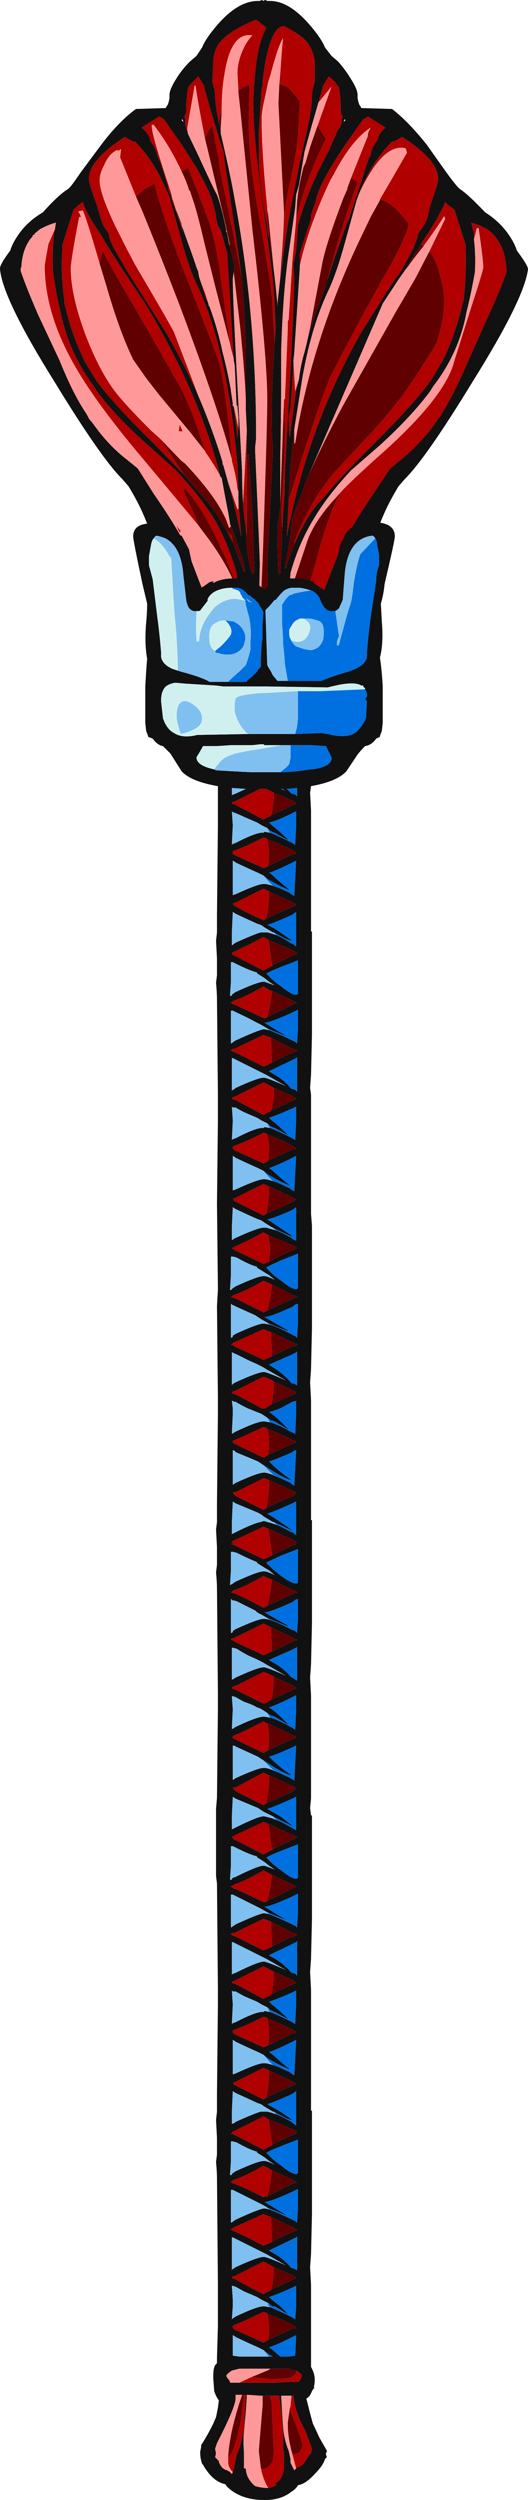 <?xml version="1.0" encoding="UTF-8" standalone="no"?>
<svg xmlns:ffdec="https://www.free-decompiler.com/flash" xmlns:xlink="http://www.w3.org/1999/xlink" ffdec:objectType="shape" height="134.2px" width="28.35px" xmlns="http://www.w3.org/2000/svg">
  <g transform="matrix(1.0, 0.0, 0.0, 1.0, 15.85, 74.65)">
    <path d="M-1.75 -70.3 Q-1.4 -73.25 -0.6 -73.25 0.4 -72.75 0.7 -72.3 0.95 -71.95 1.05 -71.4 L1.05 -70.25 Q0.9 -69.8 0.9 -69.45 0.9 -69.1 0.75 -68.2 L0.6 -67.5 0.25 -65.95 -0.15 -63.95 Q-0.55 -61.95 -0.75 -59.95 L-0.6 -62.55 Q-0.6 -63.4 -0.25 -65.0 0.1 -66.6 0.15 -67.4 0.2 -68.15 0.25 -69.2 L0.15 -69.35 Q-0.15 -69.75 -0.45 -70.0 L-0.85 -70.15 -0.8 -70.75 Q-0.7 -72.2 -0.65 -72.6 -0.9 -72.25 -1.35 -70.55 L-1.45 -70.25 -1.65 -69.3 Q-1.8 -68.65 -1.8 -68.3 L-1.8 -68.25 Q-1.8 -66.5 -1.5 -63.5 L-1.5 -63.4 -1.5 -62.75 -1.4 -61.9 -1.45 -62.0 -1.5 -62.4 -1.5 -62.5 Q-2.0 -65.15 -1.95 -66.5 L-1.95 -67.6 -1.85 -69.15 -1.8 -69.95 -1.75 -70.05 -1.75 -70.15 -1.7 -70.3 -1.75 -70.3 M6.75 -61.55 L7.05 -62.0 Q7.8 -63.15 8.05 -63.8 L8.1 -63.75 Q8.25 -63.6 8.55 -63.4 L8.95 -62.15 9.15 -61.5 9.15 -61.35 Q9.2 -59.95 9.05 -58.55 L9.0 -58.4 Q8.6 -56.65 7.9 -55.25 L7.3 -54.25 Q6.4 -53.0 4.25 -50.85 L3.95 -50.55 Q2.55 -49.15 1.7 -48.15 L1.4 -47.8 1.2 -47.6 Q0.5 -46.7 0.05 -45.65 L0.05 -45.7 -0.05 -45.5 -0.05 -45.55 Q0.8 -47.8 2.2 -49.4 L4.3 -51.65 Q5.55 -53.05 6.2 -54.05 6.65 -54.7 7.55 -56.15 8.0 -57.35 8.0 -58.6 L7.95 -59.1 Q7.85 -59.65 7.7 -60.15 7.5 -60.8 7.2 -61.15 L8.05 -62.9 8.0 -63.05 Q7.7 -62.55 6.9 -61.45 L6.75 -61.55 M5.55 -59.65 L5.95 -60.25 5.95 -60.2 5.55 -59.65 M3.45 -64.3 Q4.1 -65.95 5.2 -67.05 L5.3 -67.05 5.75 -67.3 Q7.9 -65.9 7.65 -64.85 L7.6 -64.65 7.45 -64.2 Q7.15 -63.35 7.15 -63.15 7.1 -62.85 6.85 -62.45 L6.6 -62.1 6.55 -61.85 6.45 -61.6 6.35 -61.3 6.3 -61.25 Q6.05 -60.75 5.65 -60.05 L5.25 -59.5 3.6 -56.9 Q0.7 -51.85 -0.45 -45.85 L-0.35 -47.8 0.25 -49.7 Q1.5 -53.6 1.95 -54.55 3.45 -57.45 4.85 -59.95 5.85 -61.65 6.1 -62.6 L6.1 -62.65 Q5.8 -63.0 5.45 -63.4 4.95 -63.85 4.55 -63.95 L5.25 -65.15 6.0 -66.45 5.95 -66.65 5.9 -66.7 Q4.7 -66.95 3.45 -64.3 M0.25 -60.3 L0.25 -61.05 0.65 -62.3 0.7 -62.45 Q0.85 -62.8 0.85 -63.1 L1.1 -63.85 Q1.25 -64.75 2.7 -66.9 L3.65 -68.25 Q3.8 -68.3 3.9 -68.4 L4.85 -67.8 Q4.45 -67.45 4.45 -67.2 L4.4 -67.1 Q4.1 -66.75 4.05 -66.3 L3.95 -66.15 3.85 -65.85 3.5 -64.75 2.8 -62.65 3.05 -63.5 2.95 -63.15 Q2.0 -60.5 1.85 -60.0 L1.65 -59.4 1.65 -59.35 2.2 -61.35 Q2.85 -63.55 3.35 -64.85 L3.3 -64.9 3.0 -65.1 3.9 -67.35 Q3.9 -67.5 3.95 -67.6 L4.05 -67.8 Q3.05 -67.15 2.1 -65.35 1.95 -65.25 1.95 -65.05 L2.0 -65.2 Q1.65 -64.5 1.3 -63.65 0.55 -61.8 0.25 -60.4 L0.25 -60.3 M0.2 -54.3 L0.05 -53.7 -0.3 -51.15 -0.35 -52.25 -0.25 -52.8 -0.05 -55.7 -0.1 -55.3 0.0 -53.65 0.2 -54.3 M1.25 -69.15 L1.5 -70.05 Q1.65 -70.3 1.8 -70.55 L2.15 -70.25 2.2 -70.15 2.35 -69.95 Q2.45 -69.35 2.45 -68.65 2.45 -68.55 2.55 -68.4 L2.5 -68.25 2.5 -68.15 Q2.5 -67.9 2.3 -67.7 L1.95 -66.9 1.9 -66.8 1.85 -66.65 1.15 -65.3 1.15 -65.25 1.05 -65.05 Q0.45 -63.7 0.15 -62.55 L0.05 -61.2 Q0.0 -60.85 -0.1 -60.5 L-0.05 -59.7 Q-0.05 -58.6 -0.3 -53.95 L-0.55 -49.35 Q-0.55 -48.15 -0.65 -47.15 L-0.7 -46.35 -0.75 -47.1 -0.65 -48.8 Q-0.55 -50.55 -0.55 -51.45 L-0.6 -53.15 -0.6 -53.2 -0.55 -53.25 -0.4 -56.95 -0.4 -57.4 -0.35 -57.5 -0.15 -60.65 0.05 -62.85 Q0.55 -65.0 1.65 -67.2 L1.2 -67.9 1.95 -70.0 1.25 -69.15 M9.6 -61.8 L9.6 -62.1 9.45 -62.7 Q9.8 -62.6 10.1 -62.45 L10.3 -62.35 Q11.3 -61.65 11.35 -60.05 11.1 -59.3 10.4 -57.75 L9.3 -55.3 Q8.55 -53.55 7.9 -52.5 L7.85 -52.4 7.2 -51.5 Q6.45 -50.6 5.65 -49.95 L5.1 -49.5 4.2 -48.15 Q2.8 -46.05 2.4 -45.15 L1.2 -42.05 -0.35 -42.55 -0.2 -43.05 0.25 -42.05 Q0.45 -42.05 1.1 -44.45 1.85 -47.25 2.4 -48.15 L2.6 -48.4 Q3.45 -49.25 4.75 -50.4 6.2 -51.7 7.15 -52.85 8.3 -54.25 8.55 -55.3 L9.45 -58.15 Q10.1 -60.15 10.1 -60.3 10.1 -60.65 9.85 -62.4 L9.75 -62.4 9.6 -61.8 M-1.1 -56.25 L-1.25 -58.7 Q-1.35 -59.8 -2.0 -63.35 -2.5 -66.3 -2.5 -68.0 L-2.45 -70.1 Q-2.65 -70.05 -2.9 -69.9 L-3.05 -69.8 -3.1 -70.75 Q-3.1 -71.2 -2.9 -71.75 -2.65 -72.4 -2.3 -72.75 -3.45 -72.95 -3.8 -70.65 -3.95 -69.85 -3.95 -68.6 -4.1 -68.35 -4.1 -68.05 -4.3 -69.1 -4.3 -69.45 -4.3 -69.8 -4.45 -70.25 L-4.4 -71.4 Q-4.35 -71.95 -4.1 -72.3 -3.65 -72.95 -2.1 -73.6 L-1.65 -73.25 -1.55 -73.15 Q-1.85 -72.65 -2.05 -71.55 -2.15 -70.8 -2.2 -70.15 L-2.25 -69.3 -2.25 -69.15 Q-2.25 -67.5 -1.85 -64.45 -1.35 -61.0 -1.2 -59.65 -1.1 -58.65 -1.05 -57.0 L-1.1 -56.3 -1.1 -56.25 M-12.9 -62.35 L-12.95 -62.1 Q-13.05 -61.1 -13.0 -60.05 -12.85 -58.9 -12.6 -57.9 -12.15 -55.7 -10.8 -53.9 L-10.65 -53.65 Q-9.6 -52.25 -7.9 -50.75 L-6.4 -49.4 Q-5.1 -48.0 -4.35 -46.8 -3.6 -45.5 -3.15 -43.9 L-3.05 -42.95 Q-4.55 -47.0 -5.95 -48.45 L-5.95 -48.2 Q-5.95 -48.15 -5.45 -47.1 L-5.2 -46.45 Q-6.15 -47.6 -8.2 -50.05 -10.65 -52.95 -11.8 -54.95 -13.45 -57.8 -13.45 -60.4 L-13.35 -61.0 -13.25 -61.55 -12.9 -62.35 M-2.95 -41.75 L-3.8 -40.5 -2.95 -41.75 M-14.7 -60.0 L-14.75 -60.05 -14.7 -60.35 -14.75 -60.2 -14.7 -60.0 M-5.95 -49.15 L-7.6 -50.85 Q-9.8 -53.0 -10.7 -54.25 -11.0 -54.75 -11.3 -55.25 -12.0 -56.65 -12.4 -58.4 L-12.4 -58.55 Q-12.6 -59.95 -12.5 -61.35 L-12.5 -61.5 -12.3 -62.15 -11.9 -63.4 -11.5 -63.75 -11.4 -63.8 Q-11.2 -63.15 -10.4 -62.0 L-10.2 -61.65 -9.8 -61.0 -9.25 -60.15 -8.05 -58.35 Q-5.1 -53.45 -4.0 -49.0 L-3.95 -49.0 -4.05 -49.1 -4.05 -49.15 Q-4.35 -49.7 -4.8 -50.35 L-4.85 -50.45 Q-5.4 -52.3 -6.05 -53.65 -6.4 -54.3 -8.85 -58.55 -9.85 -60.25 -10.35 -61.2 L-10.5 -60.5 Q-11.15 -62.75 -11.4 -63.35 L-11.65 -63.3 Q-11.55 -63.15 -11.5 -63.0 L-11.6 -63.0 Q-12.05 -60.65 -12.05 -60.25 -12.05 -58.8 -11.25 -56.65 -10.4 -54.45 -9.4 -53.3 -8.85 -52.65 -7.75 -51.55 L-7.25 -51.1 -5.95 -49.15 M-3.35 -45.55 L-3.3 -45.45 -3.65 -46.1 -3.4 -45.9 -3.35 -45.55 M-4.85 -67.25 Q-5.2 -69.0 -5.35 -70.05 L-5.4 -70.05 -5.8 -67.75 -5.75 -67.45 -5.9 -67.95 -5.9 -68.3 -5.95 -68.4 -5.85 -68.6 -5.85 -68.7 Q-5.85 -69.4 -5.75 -69.95 L-5.6 -70.15 -5.2 -70.55 -4.9 -70.05 Q-4.7 -69.25 -4.35 -68.1 L-4.3 -67.95 -4.05 -67.1 -3.85 -66.5 -3.8 -66.05 -3.1 -61.4 -2.9 -59.95 -3.55 -63.2 Q-4.1 -65.7 -4.1 -66.1 L-4.45 -67.9 -4.4 -68.0 Q-4.7 -67.6 -4.85 -67.25 M-5.4 -65.8 L-5.3 -65.65 -4.9 -64.9 Q-4.55 -64.25 -4.45 -63.85 L-4.25 -63.1 Q-4.25 -62.8 -4.1 -62.45 L-4.0 -62.3 -3.65 -61.05 -3.3 -55.3 -3.3 -55.4 -3.45 -55.95 -3.5 -56.2 -3.7 -57.65 -4.0 -59.75 Q-4.15 -61.05 -4.4 -61.95 -4.6 -62.8 -5.3 -64.5 L-5.75 -65.65 -6.1 -65.45 Q-6.75 -66.85 -7.6 -67.95 L-7.7 -67.95 -7.7 -67.85 Q-7.7 -67.4 -6.7 -64.4 L-6.7 -64.15 -6.6 -64.0 -6.4 -63.4 -6.1 -62.65 -6.1 -62.55 -6.3 -63.15 -6.45 -63.5 -6.15 -62.65 -6.0 -62.15 -6.85 -64.6 -6.8 -64.55 Q-7.15 -65.65 -7.2 -65.85 L-7.35 -66.15 -7.4 -66.3 Q-7.5 -66.75 -7.8 -67.1 L-7.8 -67.2 Q-7.85 -67.45 -8.25 -67.8 L-7.3 -68.4 -7.05 -68.25 -6.1 -66.9 -5.4 -65.8 M-8.55 -64.1 L-9.4 -66.2 -9.35 -66.65 -9.5 -66.55 -9.55 -66.6 Q-10.0 -66.4 -10.25 -65.8 -10.5 -65.35 -10.5 -64.95 -10.5 -64.3 -9.7 -62.6 L-9.1 -61.4 -8.6 -60.45 Q-6.6 -57.05 -6.5 -56.8 L-5.2 -53.4 Q-6.0 -55.2 -7.0 -56.9 L-9.0 -60.05 -9.4 -60.75 Q-9.9 -61.55 -10.0 -62.0 L-10.0 -62.1 -10.25 -62.45 Q-10.45 -62.85 -10.5 -63.15 -10.55 -63.35 -10.85 -64.2 L-11.0 -64.65 -11.05 -64.85 Q-11.3 -65.9 -9.15 -67.3 L-8.7 -67.05 -8.6 -67.05 Q-7.7 -66.15 -7.1 -64.85 -6.9 -64.45 -6.7 -63.95 L-6.7 -63.9 -6.55 -63.35 -6.05 -61.55 Q-5.65 -60.1 -5.2 -59.2 -4.3 -57.25 -3.75 -54.45 -3.35 -52.45 -3.1 -49.7 L-3.05 -48.25 -3.1 -48.4 Q-3.15 -49.0 -3.4 -49.9 L-3.4 -50.0 Q-3.65 -53.3 -4.05 -55.05 -4.1 -55.4 -5.9 -59.9 -7.25 -63.4 -7.55 -64.8 L-8.1 -64.5 -8.55 -64.1 M-3.6 -48.75 L-3.1 -47.3 -3.05 -47.35 -3.05 -47.85 -2.9 -45.85 Q-3.2 -47.35 -3.6 -48.75 M-2.8 -47.65 L-2.7 -49.5 -2.6 -51.55 -2.6 -49.55 -2.6 -45.95 -2.65 -46.3 Q-2.75 -46.9 -2.8 -47.65 M-5.15 -59.75 L-4.8 -58.8 -4.65 -58.3 -4.65 -58.35 -4.8 -58.65 -5.15 -59.75 M-3.3 -52.85 L-3.05 -51.65 -3.1 -51.15 -3.3 -52.85 M-6.15 -46.15 L-6.2 -46.05 -6.4 -46.45 -6.15 -46.15" fill="#b00000" fill-rule="evenodd" stroke="none"/>
    <path d="M-0.75 -59.95 Q-0.55 -61.95 -0.15 -63.95 L0.25 -65.95 0.6 -67.5 0.75 -68.2 Q0.9 -69.1 0.9 -69.45 0.9 -69.8 1.05 -70.25 L1.05 -71.4 Q0.95 -71.95 0.7 -72.3 0.4 -72.75 -0.6 -73.25 -1.4 -73.25 -1.75 -70.3 L-1.75 -70.15 -1.75 -70.05 -1.8 -69.95 -1.85 -69.15 -1.95 -67.6 -1.95 -66.5 Q-2.0 -65.15 -1.5 -62.5 L-1.5 -62.4 -1.45 -62.0 -1.4 -61.9 -1.15 -60.15 Q-1.0 -58.95 -0.95 -58.2 L-0.95 -58.4 -0.8 -59.75 -0.75 -59.95 M1.95 -71.65 L2.3 -71.35 Q2.7 -70.9 3.0 -70.4 3.35 -69.85 3.35 -69.55 L3.35 -69.4 Q3.4 -69.05 3.5 -68.95 L3.55 -68.85 5.2 -68.8 Q6.05 -68.15 7.05 -66.9 L8.15 -65.35 Q8.7 -64.6 8.85 -64.5 9.3 -64.2 10.2 -63.25 11.0 -62.75 11.5 -62.0 11.8 -61.55 11.9 -61.2 12.5 -60.4 12.5 -60.2 12.3 -58.6 9.55 -54.2 7.05 -50.1 5.9 -48.95 L5.55 -48.55 Q5.1 -47.8 4.85 -47.25 3.55 -44.4 3.65 -41.25 L-7.0 -41.25 Q-6.95 -44.4 -8.25 -47.25 -8.5 -47.8 -8.95 -48.55 L-9.3 -48.95 Q-10.45 -50.1 -12.95 -54.2 -15.7 -58.6 -15.85 -60.2 -15.9 -60.4 -15.3 -61.2 -15.2 -61.55 -14.9 -62.0 -14.4 -62.75 -13.55 -63.25 -12.7 -64.2 -12.2 -64.5 -12.05 -64.6 -11.55 -65.35 L-10.4 -66.9 Q-9.45 -68.15 -8.55 -68.8 L-6.95 -68.85 -6.9 -68.95 Q-6.8 -69.05 -6.75 -69.4 L-6.75 -69.55 Q-6.75 -69.85 -6.4 -70.4 -6.1 -70.9 -5.65 -71.35 L-5.3 -71.65 -5.0 -72.1 Q-4.8 -72.6 -4.15 -73.35 -3.05 -74.6 -2.0 -74.6 L-1.9 -74.6 -1.8 -74.65 -1.7 -74.6 Q-1.65 -74.65 -1.6 -74.65 L-1.5 -74.6 -1.35 -74.6 Q-0.35 -74.6 0.75 -73.35 1.4 -72.6 1.6 -72.1 L1.95 -71.65 M0.05 -45.65 Q0.5 -46.7 1.2 -47.6 L1.4 -47.8 1.7 -48.15 Q2.55 -49.15 3.95 -50.55 L4.25 -50.85 Q6.4 -53.0 7.3 -54.25 L7.9 -55.25 Q8.6 -56.65 9.0 -58.4 L9.05 -58.55 Q9.2 -59.95 9.15 -61.35 L9.15 -61.5 8.95 -62.15 8.55 -63.4 Q8.25 -63.6 8.1 -63.75 L8.05 -63.8 Q7.8 -63.15 7.05 -62.0 L6.75 -61.55 5.95 -60.25 5.55 -59.65 4.7 -58.35 0.55 -48.75 0.5 -48.65 0.5 -48.6 0.45 -48.4 0.45 -48.4 Q-0.2 -46.8 -0.2 -46.6 -0.2 -46.25 -0.35 -45.3 L-0.55 -44.15 -0.5 -44.15 Q-0.35 -44.7 0.05 -45.65 M-0.35 -47.8 L-0.45 -45.85 Q0.7 -51.85 3.6 -56.9 L5.25 -59.5 5.65 -60.05 Q6.05 -60.75 6.3 -61.25 L6.35 -61.3 6.45 -61.6 6.55 -61.85 6.6 -62.1 6.85 -62.45 Q7.1 -62.85 7.15 -63.15 7.15 -63.35 7.45 -64.2 L7.6 -64.65 7.65 -64.85 Q7.9 -65.9 5.75 -67.3 L5.3 -67.05 5.2 -67.05 Q4.1 -65.95 3.45 -64.3 L3.3 -63.9 2.65 -61.55 Q2.25 -60.1 1.85 -59.2 0.9 -57.25 0.4 -54.45 L-0.05 -51.6 -0.05 -51.5 -0.25 -49.7 Q-0.3 -48.9 -0.35 -47.8 M1.65 -59.35 L1.65 -59.4 1.85 -60.0 Q2.0 -60.5 2.95 -63.15 L3.05 -63.5 2.8 -62.65 3.5 -64.75 3.85 -65.85 3.95 -66.15 4.05 -66.3 Q4.1 -66.75 4.4 -67.1 L4.45 -67.2 Q4.45 -67.45 4.85 -67.8 L3.9 -68.4 Q3.8 -68.3 3.65 -68.25 L2.7 -66.9 Q1.25 -64.75 1.1 -63.85 L0.85 -63.1 Q0.85 -62.8 0.7 -62.45 L0.65 -62.3 0.25 -61.05 0.25 -60.3 -0.05 -55.7 -0.25 -52.8 -0.35 -52.25 -0.3 -51.15 0.05 -53.7 0.2 -54.3 Q0.3 -55.1 0.5 -55.75 L0.6 -56.15 Q0.85 -57.2 1.3 -58.35 L1.4 -58.65 1.65 -59.35 M-0.65 -47.15 Q-0.55 -48.15 -0.55 -49.35 L-0.3 -53.95 Q-0.05 -58.6 -0.05 -59.7 L-0.1 -60.5 Q0.0 -60.85 0.05 -61.2 L0.15 -62.55 Q0.45 -63.7 1.05 -65.05 L1.15 -65.25 1.15 -65.3 1.85 -66.65 1.9 -66.8 1.95 -66.9 2.3 -67.7 Q2.5 -67.9 2.5 -68.15 L2.5 -68.25 2.55 -68.4 Q2.45 -68.55 2.45 -68.65 2.45 -69.35 2.35 -69.95 L2.2 -70.15 2.15 -70.25 1.8 -70.55 Q1.65 -70.3 1.5 -70.05 L1.25 -69.15 0.9 -67.95 0.5 -66.5 0.2 -64.7 0.05 -64.2 0.0 -63.5 -0.3 -61.4 Q-0.65 -59.2 -0.75 -55.9 -0.75 -52.05 -0.8 -50.2 L-0.8 -47.65 -0.8 -47.45 -0.85 -47.05 Q-0.95 -46.5 -0.95 -46.2 -0.95 -44.95 -0.9 -43.85 L-0.8 -43.85 -0.65 -47.15 M2.7 -68.2 L2.65 -68.25 2.6 -68.1 2.7 -68.2 M-0.35 -42.55 L1.2 -42.05 2.4 -45.15 Q2.8 -46.05 4.2 -48.15 L5.1 -49.5 5.65 -49.95 Q6.45 -50.6 7.2 -51.5 L7.85 -52.4 7.9 -52.5 Q8.55 -53.55 9.3 -55.3 L10.4 -57.75 Q11.1 -59.3 11.35 -60.05 11.3 -61.65 10.3 -62.35 L10.1 -62.45 Q9.8 -62.6 9.45 -62.7 L9.6 -62.1 9.6 -61.8 Q9.7 -60.95 9.65 -60.05 9.45 -58.9 9.2 -57.9 8.8 -55.7 7.4 -53.9 L7.25 -53.65 Q6.2 -52.25 4.55 -50.75 L3.0 -49.4 Q1.7 -48.0 1.0 -46.8 0.2 -45.5 -0.25 -43.9 L-0.35 -42.55 M-1.95 -41.7 L-3.75 -39.3 3.15 -43.0 -1.45 -41.8 -1.5 -44.35 -1.2 -50.45 -1.2 -50.65 -1.25 -51.2 Q-1.3 -53.8 -1.1 -56.25 L-1.1 -56.3 -1.05 -57.0 Q-1.1 -58.65 -1.2 -59.65 -1.35 -61.0 -1.85 -64.45 -2.25 -67.5 -2.25 -69.15 L-2.25 -69.3 -2.2 -70.15 Q-2.15 -70.8 -2.05 -71.55 -1.85 -72.65 -1.55 -73.15 L-1.65 -73.25 -2.1 -73.6 Q-3.65 -72.95 -4.1 -72.3 -4.35 -71.95 -4.4 -71.4 L-4.45 -70.25 Q-4.3 -69.8 -4.3 -69.45 -4.3 -69.1 -4.1 -68.05 L-4.05 -67.95 -4.0 -67.6 -4.0 -67.5 Q-3.45 -65.15 -3.25 -63.95 -2.1 -57.85 -2.1 -51.2 -2.1 -51.05 -2.15 -50.65 L-2.15 -50.45 Q-1.9 -44.8 -1.9 -44.35 L-1.95 -41.8 -1.95 -41.7 M-3.05 -42.95 L-3.15 -43.9 Q-3.6 -45.5 -4.35 -46.8 -5.1 -48.0 -6.4 -49.4 L-7.9 -50.75 Q-9.6 -52.25 -10.65 -53.65 L-10.8 -53.9 Q-12.15 -55.7 -12.6 -57.9 -12.85 -58.9 -13.0 -60.05 -13.05 -61.1 -12.95 -62.1 L-12.9 -62.35 -12.85 -62.7 Q-13.2 -62.6 -13.5 -62.45 L-13.7 -62.35 -14.0 -62.1 -14.0 -62.05 -14.05 -62.05 -14.1 -62.0 -14.1 -61.95 -14.2 -61.85 Q-14.65 -61.25 -14.7 -60.35 L-14.75 -60.05 -14.7 -60.0 Q-14.45 -59.25 -13.8 -57.75 L-12.65 -55.3 Q-11.95 -53.55 -11.25 -52.5 L-10.95 -52.0 -11.15 -52.3 -10.55 -51.5 Q-9.85 -50.6 -9.0 -49.95 L-8.45 -49.5 -7.6 -48.15 Q-6.15 -46.05 -5.8 -45.15 -5.05 -43.15 -4.6 -42.05 L-3.8 -40.5 -2.95 -41.75 -3.0 -42.5 -3.05 -42.95 M-3.95 -49.0 L-4.0 -49.0 Q-5.1 -53.45 -8.05 -58.35 L-9.25 -60.15 -9.8 -61.0 -10.2 -61.65 -10.4 -62.0 Q-11.2 -63.15 -11.4 -63.8 L-11.5 -63.75 -11.9 -63.4 -12.3 -62.15 -12.5 -61.5 -12.5 -61.35 Q-12.6 -59.95 -12.4 -58.55 L-12.4 -58.4 Q-12.0 -56.65 -11.3 -55.25 -11.0 -54.75 -10.7 -54.25 -9.8 -53.0 -7.6 -50.85 L-5.95 -49.15 -5.1 -48.15 -4.6 -47.6 Q-4.05 -46.85 -3.65 -46.1 L-3.3 -45.45 -3.35 -45.55 -2.75 -43.95 -2.7 -43.95 -2.7 -44.05 Q-2.7 -44.35 -3.4 -46.3 L-3.5 -46.55 -3.6 -47.15 -3.7 -47.65 -3.95 -49.0 M-2.9 -59.95 L-3.1 -61.4 -3.8 -66.05 -3.85 -66.5 -4.05 -67.1 -4.3 -67.95 -4.35 -68.1 Q-4.7 -69.25 -4.9 -70.05 L-5.2 -70.55 -5.6 -70.15 -5.75 -69.95 Q-5.85 -69.4 -5.85 -68.7 L-5.85 -68.6 -5.95 -68.4 -5.9 -68.3 -5.9 -67.95 -5.75 -67.45 -5.2 -66.3 Q-4.35 -64.45 -4.2 -64.2 -3.95 -63.55 -3.7 -62.3 L-3.7 -62.2 -3.65 -62.15 -3.65 -62.1 -3.55 -61.55 -3.5 -61.45 -3.4 -61.0 -3.3 -60.55 -3.25 -60.5 -3.3 -60.05 -3.35 -59.7 Q-3.35 -58.6 -3.1 -53.95 L-2.85 -49.35 Q-2.85 -48.45 -2.8 -47.65 -2.75 -46.9 -2.65 -46.3 -2.6 -44.65 -2.3 -43.85 L-2.25 -43.85 -2.2 -43.95 -2.2 -44.1 -2.25 -45.4 -2.25 -45.6 Q-2.25 -46.3 -2.35 -48.0 L-2.5 -50.25 -2.55 -50.25 -2.6 -49.55 -2.6 -51.55 -2.6 -51.6 -2.65 -52.6 -2.65 -53.2 -2.65 -55.9 Q-2.7 -58.2 -2.9 -59.95 M-5.3 -65.65 L-5.4 -65.8 -6.1 -66.9 -7.05 -68.25 -7.3 -68.4 -8.25 -67.8 Q-7.85 -67.45 -7.8 -67.2 L-7.8 -67.1 Q-7.5 -66.75 -7.4 -66.3 L-7.35 -66.15 -7.2 -65.85 Q-7.15 -65.65 -6.8 -64.55 L-6.85 -64.6 -6.0 -62.15 -6.15 -62.65 -6.45 -63.5 -6.3 -63.15 -6.1 -62.55 -6.0 -62.3 -5.95 -62.15 -5.45 -60.75 -5.3 -60.3 -5.2 -60.05 -5.2 -60.0 -5.15 -59.75 -4.8 -58.65 -4.65 -58.35 -4.65 -58.3 -4.65 -58.25 -4.6 -58.2 Q-4.15 -56.95 -3.9 -55.75 -3.65 -54.8 -3.45 -53.7 L-3.45 -53.65 -3.35 -53.0 -3.35 -52.85 -3.3 -52.85 -3.1 -51.15 -3.05 -51.65 -3.05 -52.25 -3.1 -52.8 -3.1 -52.85 -3.15 -52.9 -3.25 -55.05 -3.3 -55.3 -3.65 -61.05 -4.0 -62.3 -4.1 -62.45 Q-4.25 -62.8 -4.25 -63.1 L-4.45 -63.85 Q-4.55 -64.25 -4.9 -64.9 L-5.3 -65.65 M-6.1 -68.2 L-6.0 -68.1 -6.05 -68.25 -6.1 -68.2 M-3.05 -48.25 L-3.1 -49.7 Q-3.35 -52.45 -3.75 -54.45 -4.3 -57.25 -5.2 -59.2 -5.65 -60.1 -6.05 -61.55 L-6.55 -63.35 -6.7 -63.9 -6.7 -63.95 Q-6.9 -64.45 -7.1 -64.85 -7.7 -66.15 -8.6 -67.05 L-8.7 -67.05 -9.15 -67.3 Q-11.3 -65.9 -11.05 -64.85 L-11.0 -64.65 -10.85 -64.2 Q-10.55 -63.35 -10.5 -63.15 -10.45 -62.85 -10.25 -62.45 L-10.0 -62.1 -10.0 -62.0 Q-9.9 -61.55 -9.4 -60.75 L-9.0 -60.05 -7.0 -56.9 Q-6.0 -55.2 -5.2 -53.4 -4.45 -51.65 -3.9 -49.85 L-3.9 -49.75 -3.85 -49.65 -3.6 -48.75 Q-3.2 -47.35 -2.9 -45.85 L-3.05 -47.85 -3.05 -48.25" fill="#111111" fill-rule="evenodd" stroke="none"/>
    <path d="M-1.5 -63.4 L-1.5 -63.5 Q-1.8 -66.5 -1.8 -68.25 L-1.8 -68.3 Q-1.8 -68.65 -1.65 -69.3 L-1.45 -70.25 -1.35 -70.55 Q-0.9 -72.25 -0.65 -72.6 -0.7 -72.2 -0.8 -70.75 L-0.85 -70.15 -0.9 -69.1 -0.6 -63.25 Q-0.6 -62.45 -0.75 -60.5 L-0.8 -59.75 -0.95 -58.4 -0.95 -58.2 Q-1.0 -58.95 -1.15 -60.15 L-1.45 -63.1 -1.5 -63.4 M6.9 -61.45 Q7.7 -62.55 8.0 -63.05 L8.05 -62.9 7.2 -61.15 6.45 -59.7 5.4 -57.9 2.55 -52.85 Q1.35 -50.6 0.5 -48.65 L0.55 -48.75 4.7 -58.35 5.55 -59.65 5.95 -60.2 6.35 -60.75 6.9 -61.45 M3.45 -64.3 Q4.7 -66.95 5.9 -66.7 L5.95 -66.65 6.0 -66.45 5.25 -65.15 4.55 -63.95 4.55 -63.9 4.05 -63.0 3.5 -61.85 Q0.85 -56.3 0.0 -50.85 L-0.05 -50.85 -0.05 -51.5 -0.05 -51.6 0.4 -54.45 Q0.9 -57.25 1.85 -59.2 2.25 -60.1 2.65 -61.55 L3.3 -63.9 3.45 -64.3 M0.25 -60.3 L0.25 -60.4 Q0.55 -61.8 1.3 -63.65 1.65 -64.5 2.0 -65.2 L2.05 -65.25 2.1 -65.35 Q3.05 -67.15 4.05 -67.8 L3.95 -67.6 Q3.9 -67.5 3.9 -67.35 L3.0 -65.1 2.8 -64.55 2.8 -64.5 2.6 -64.05 Q1.65 -61.55 1.45 -60.5 L0.8 -57.05 0.6 -56.15 0.5 -55.75 Q0.3 -55.1 0.2 -54.3 L0.0 -53.65 -0.1 -55.3 -0.05 -55.7 0.25 -60.3 M-0.8 -47.65 L-0.8 -50.2 Q-0.75 -52.05 -0.75 -55.9 -0.65 -59.2 -0.3 -61.4 L0.0 -63.5 0.05 -64.2 0.2 -64.7 0.5 -66.5 0.9 -67.95 1.25 -69.15 1.95 -70.0 1.2 -67.9 0.85 -66.9 0.8 -66.75 0.55 -65.9 0.45 -65.7 Q0.15 -64.55 0.1 -63.75 L0.05 -62.85 -0.15 -60.65 -0.35 -57.5 -0.4 -57.4 -0.4 -56.95 -0.55 -53.25 -0.6 -53.2 -0.6 -53.15 -0.65 -51.85 -0.8 -47.65 M9.6 -61.8 L9.75 -62.4 9.85 -62.4 Q10.1 -60.65 10.1 -60.3 10.1 -60.15 9.45 -58.15 L8.55 -55.3 Q8.3 -54.25 7.15 -52.85 6.2 -51.7 4.75 -50.4 3.45 -49.25 2.6 -48.4 L2.2 -47.95 Q0.95 -46.6 0.6 -45.45 L-0.2 -43.05 -0.35 -42.55 -0.25 -43.9 Q0.2 -45.5 1.0 -46.8 1.7 -48.0 3.0 -49.4 L4.55 -50.75 Q6.2 -52.25 7.25 -53.65 L7.4 -53.9 Q8.8 -55.7 9.2 -57.9 9.45 -58.9 9.65 -60.05 9.7 -60.95 9.6 -61.8 M-3.05 -69.8 L-3.05 -69.7 -2.95 -68.8 -2.9 -68.3 -2.3 -62.35 Q-1.5 -55.5 -1.5 -53.25 -1.5 -52.05 -1.65 -47.5 -1.8 -42.65 -1.9 -41.7 L-1.95 -41.7 -1.95 -41.8 -1.9 -44.35 Q-1.9 -44.8 -2.15 -50.45 L-2.15 -50.65 Q-2.1 -51.05 -2.1 -51.2 -2.1 -57.85 -3.25 -63.95 -3.45 -65.15 -4.0 -67.5 L-4.0 -67.75 -3.95 -68.6 Q-3.95 -69.85 -3.8 -70.65 -3.45 -72.95 -2.3 -72.75 -2.65 -72.4 -2.9 -71.75 -3.1 -71.2 -3.1 -70.75 L-3.05 -69.8 M-3.0 -42.5 L-2.95 -41.75 -3.8 -40.5 -4.6 -42.05 Q-5.05 -43.15 -5.8 -45.15 -6.15 -46.05 -7.6 -48.15 L-8.45 -49.5 -9.0 -49.95 Q-9.85 -50.6 -10.55 -51.5 L-11.15 -52.3 -10.95 -52.0 -11.25 -52.5 Q-11.95 -53.55 -12.65 -55.3 L-13.8 -57.75 Q-14.45 -59.25 -14.7 -60.0 L-14.75 -60.2 -14.7 -60.35 Q-14.65 -61.25 -14.2 -61.85 L-14.1 -61.95 -14.1 -62.0 -14.05 -62.05 -14.0 -62.05 -14.0 -62.1 -13.7 -62.35 -13.5 -62.45 Q-13.2 -62.6 -12.85 -62.7 L-12.9 -62.35 -13.25 -61.55 -13.35 -61.0 -13.45 -60.4 Q-13.45 -57.8 -11.8 -54.95 -10.65 -52.95 -8.2 -50.05 -6.15 -47.6 -5.2 -46.45 L-4.6 -45.65 Q-3.3 -43.85 -3.0 -42.5 M-3.95 -49.0 L-3.7 -47.65 -3.6 -47.15 -3.5 -46.55 -3.5 -46.5 -3.45 -46.4 -3.55 -46.3 Q-3.95 -47.7 -5.95 -49.8 L-6.0 -49.8 -6.0 -49.85 -6.1 -49.9 -7.25 -51.1 -7.75 -51.55 Q-8.85 -52.65 -9.4 -53.3 -10.4 -54.45 -11.25 -56.65 -12.05 -58.8 -12.05 -60.25 -12.05 -60.65 -11.6 -63.0 L-11.5 -63.0 Q-11.55 -63.15 -11.65 -63.3 L-11.4 -63.35 Q-11.15 -62.75 -10.5 -60.5 L-10.15 -59.35 Q-9.45 -56.9 -8.7 -55.35 L-8.0 -54.35 -7.3 -53.45 -5.6 -51.4 -4.85 -50.45 -4.8 -50.35 Q-4.35 -49.7 -4.05 -49.15 L-4.05 -49.1 -3.95 -49.0 M-5.75 -67.45 L-5.8 -67.75 -5.4 -70.05 -5.35 -70.05 Q-5.2 -69.0 -4.85 -67.25 L-4.55 -66.0 -4.35 -65.15 Q-3.55 -61.9 -3.45 -61.1 L-3.4 -61.0 -3.5 -61.45 -3.55 -61.55 -3.65 -62.1 -3.65 -62.15 -3.7 -62.2 -3.7 -62.3 Q-3.95 -63.55 -4.2 -64.2 -4.35 -64.45 -5.2 -66.3 L-5.75 -67.45 M-6.1 -62.55 L-6.1 -62.65 -6.4 -63.4 -6.6 -64.0 -6.7 -64.4 Q-7.7 -67.4 -7.7 -67.85 L-7.7 -67.95 -7.6 -67.95 Q-6.75 -66.85 -6.1 -65.45 -5.85 -64.95 -5.7 -64.45 L-5.65 -64.4 -5.4 -63.65 Q-5.15 -62.8 -4.85 -61.5 L-4.3 -59.3 -3.5 -56.2 -3.45 -55.95 -3.3 -55.4 -3.3 -55.3 -3.25 -55.05 -3.15 -52.9 -3.1 -52.85 -3.1 -52.8 -3.05 -52.25 -3.05 -51.65 -3.3 -52.85 -3.35 -52.85 -3.35 -53.0 -3.45 -53.65 -3.45 -53.7 Q-3.65 -54.8 -3.9 -55.75 -4.15 -56.95 -4.6 -58.2 L-4.65 -58.25 -4.65 -58.3 -4.8 -58.8 -5.15 -59.75 -5.2 -60.0 -5.2 -60.05 -5.3 -60.3 -5.45 -60.75 -5.95 -62.15 -6.0 -62.3 -6.1 -62.55 M-5.2 -53.4 L-6.5 -56.8 Q-6.6 -57.05 -8.6 -60.45 L-9.1 -61.4 -9.7 -62.6 Q-10.5 -64.3 -10.5 -64.95 -10.5 -65.35 -10.25 -65.8 -10.0 -66.4 -9.55 -66.6 L-9.5 -66.55 -9.35 -66.65 -9.4 -66.2 -8.55 -64.1 -8.2 -63.3 Q-7.2 -60.85 -6.2 -58.25 -4.15 -52.8 -3.4 -50.0 L-3.4 -49.9 Q-3.15 -49.0 -3.1 -48.4 L-3.05 -48.25 -3.05 -47.85 -3.05 -47.35 -3.1 -47.3 -3.6 -48.75 -3.85 -49.65 -3.9 -49.75 -3.9 -49.85 Q-4.45 -51.65 -5.2 -53.4 M-3.3 -60.05 L-2.95 -57.05 Q-2.7 -54.55 -2.65 -53.2 L-2.65 -52.6 -2.6 -51.6 -2.6 -51.55 -2.7 -49.5 -2.8 -47.65 Q-2.85 -48.45 -2.85 -49.35 L-3.1 -53.95 Q-3.35 -58.6 -3.35 -59.7 L-3.3 -60.05 M-6.15 -46.15 L-6.4 -46.45 -6.2 -46.05 -6.15 -46.15" fill="#ff9999" fill-rule="evenodd" stroke="none"/>
    <path d="M-1.75 -70.3 L-1.7 -70.3 -1.75 -70.15 -1.75 -70.3 M-1.4 -61.9 L-1.5 -62.75 -1.5 -63.4 -1.45 -63.1 -1.15 -60.15 -1.4 -61.9 M-0.85 -70.15 L-0.45 -70.0 Q-0.15 -69.75 0.15 -69.35 L0.25 -69.2 Q0.2 -68.15 0.15 -67.4 0.1 -66.6 -0.25 -65.0 -0.6 -63.4 -0.6 -62.55 L-0.75 -59.95 -0.8 -59.75 -0.75 -60.5 Q-0.6 -62.45 -0.6 -63.25 L-0.9 -69.1 -0.85 -70.15 M6.75 -61.55 L6.9 -61.45 6.35 -60.75 5.95 -60.2 5.95 -60.25 6.75 -61.55 M7.2 -61.15 Q7.5 -60.8 7.7 -60.15 7.85 -59.65 7.95 -59.1 L8.0 -58.6 Q8.0 -57.35 7.55 -56.15 6.65 -54.7 6.2 -54.05 5.55 -53.05 4.3 -51.65 L2.2 -49.4 Q0.8 -47.8 -0.05 -45.55 L-0.05 -45.5 0.05 -45.7 0.05 -45.65 Q-0.35 -44.7 -0.5 -44.15 L-0.55 -44.15 -0.35 -45.3 Q-0.2 -46.25 -0.2 -46.6 -0.2 -46.8 0.45 -48.4 L0.45 -48.4 0.5 -48.6 0.5 -48.65 Q1.35 -50.6 2.55 -52.85 L5.4 -57.9 6.45 -59.7 7.2 -61.15 M4.55 -63.95 Q4.95 -63.85 5.45 -63.4 5.8 -63.0 6.1 -62.65 L6.1 -62.6 Q5.85 -61.65 4.85 -59.95 3.45 -57.45 1.95 -54.55 1.5 -53.6 0.25 -49.7 L-0.35 -47.8 Q-0.3 -48.9 -0.25 -49.7 L-0.05 -51.5 -0.05 -50.85 0.0 -50.85 Q0.85 -56.3 3.5 -61.85 L4.05 -63.0 4.55 -63.9 4.55 -63.95 M2.0 -65.2 L1.95 -65.05 Q1.95 -65.25 2.1 -65.35 L2.05 -65.25 2.0 -65.2 M3.0 -65.1 L3.3 -64.9 3.35 -64.85 Q2.85 -63.55 2.2 -61.35 L1.65 -59.35 1.4 -58.65 1.3 -58.35 Q0.85 -57.2 0.6 -56.15 L0.8 -57.05 1.45 -60.5 Q1.65 -61.55 2.6 -64.05 L2.8 -64.5 2.8 -64.55 3.0 -65.1 M-0.65 -47.15 L-0.8 -43.85 -0.9 -43.85 Q-0.95 -44.95 -0.95 -46.2 -0.95 -46.5 -0.85 -47.05 L-0.8 -47.45 -0.8 -47.65 -0.65 -51.85 -0.6 -53.15 -0.55 -51.45 Q-0.55 -50.55 -0.65 -48.8 L-0.75 -47.1 -0.7 -46.35 -0.65 -47.15 M1.2 -67.9 L1.65 -67.2 Q0.55 -65.0 0.05 -62.85 L0.1 -63.75 Q0.15 -64.55 0.45 -65.7 L0.55 -65.9 0.8 -66.75 0.85 -66.9 1.2 -67.9 M2.6 -48.4 L2.4 -48.15 Q1.85 -47.25 1.1 -44.45 0.45 -42.05 0.25 -42.05 L-0.2 -43.05 0.6 -45.45 Q0.95 -46.6 2.2 -47.95 L2.6 -48.4 M-1.1 -56.25 Q-1.3 -53.8 -1.25 -51.2 L-1.2 -50.65 -1.2 -50.45 -1.5 -44.35 -1.45 -41.8 3.15 -43.0 -3.75 -39.3 -1.95 -41.7 -1.9 -41.7 Q-1.8 -42.65 -1.65 -47.5 -1.5 -52.05 -1.5 -53.25 -1.5 -55.5 -2.3 -62.35 L-2.9 -68.3 -2.95 -68.8 -3.05 -69.7 -3.05 -69.8 -2.9 -69.9 Q-2.65 -70.05 -2.45 -70.1 L-2.5 -68.0 Q-2.5 -66.3 -2.0 -63.35 -1.35 -59.8 -1.25 -58.7 L-1.1 -56.25 M-4.0 -67.5 L-4.0 -67.6 -4.05 -67.95 -4.1 -68.05 Q-4.1 -68.35 -3.95 -68.6 L-4.0 -67.75 -4.0 -67.5 M-3.05 -42.95 L-3.0 -42.5 Q-3.3 -43.85 -4.6 -45.65 L-5.2 -46.45 -5.45 -47.1 Q-5.95 -48.15 -5.95 -48.2 L-5.95 -48.45 Q-4.55 -47.0 -3.05 -42.95 M-3.5 -46.55 L-3.4 -46.3 Q-2.7 -44.35 -2.7 -44.05 L-2.7 -43.95 -2.75 -43.95 -3.35 -45.55 -3.4 -45.9 -3.65 -46.1 Q-4.05 -46.85 -4.6 -47.6 L-5.1 -48.15 -5.95 -49.15 -7.25 -51.1 -6.1 -49.9 -6.0 -49.85 -6.0 -49.8 -5.95 -49.8 Q-3.95 -47.7 -3.55 -46.3 L-3.45 -46.4 -3.5 -46.5 -3.5 -46.55 M-10.5 -60.5 L-10.35 -61.2 Q-9.85 -60.25 -8.85 -58.55 -6.4 -54.3 -6.05 -53.65 -5.4 -52.3 -4.85 -50.45 L-5.6 -51.4 -7.3 -53.45 -8.0 -54.35 -8.7 -55.35 Q-9.45 -56.9 -10.15 -59.35 L-10.5 -60.5 M-4.85 -67.25 Q-4.7 -67.6 -4.4 -68.0 L-4.45 -67.9 -4.1 -66.1 Q-4.1 -65.7 -3.55 -63.2 L-2.9 -59.95 Q-2.7 -58.2 -2.65 -55.9 L-2.65 -53.2 Q-2.7 -54.55 -2.95 -57.05 L-3.3 -60.05 -3.25 -60.5 -3.3 -60.55 -3.4 -61.0 -3.45 -61.1 Q-3.55 -61.9 -4.35 -65.15 L-4.55 -66.0 -4.85 -67.25 M-5.3 -65.65 L-5.4 -65.8 -5.3 -65.65 M-6.6 -64.0 L-6.7 -64.15 -6.7 -64.4 -6.6 -64.0 M-6.1 -65.45 L-5.75 -65.65 -5.3 -64.5 Q-4.6 -62.8 -4.4 -61.95 -4.15 -61.05 -4.0 -59.75 L-3.7 -57.65 -3.5 -56.2 -4.3 -59.3 -4.85 -61.5 Q-5.15 -62.8 -5.4 -63.65 L-5.65 -64.4 -5.7 -64.45 Q-5.85 -64.95 -6.1 -65.45 M-8.55 -64.1 L-8.1 -64.5 -7.55 -64.8 Q-7.25 -63.4 -5.9 -59.9 -4.1 -55.4 -4.05 -55.05 -3.65 -53.3 -3.4 -50.0 -4.15 -52.8 -6.2 -58.25 -7.2 -60.85 -8.2 -63.3 L-8.55 -64.1 M-2.6 -49.55 L-2.55 -50.25 -2.5 -50.25 -2.35 -48.0 Q-2.25 -46.3 -2.25 -45.6 L-2.25 -45.4 -2.2 -44.1 -2.2 -43.95 -2.25 -43.85 -2.3 -43.85 Q-2.6 -44.65 -2.65 -46.3 L-2.6 -45.95 -2.6 -49.55" fill="#600000" fill-rule="evenodd" stroke="none"/>
    <path d="M3.45 -46.55 L3.5 -46.55 4.5 -46.6 Q5.35 -46.5 5.35 -45.85 5.35 -45.65 4.8 -43.3 4.75 -42.75 4.6 -42.25 L4.65 -41.3 Q4.75 -40.1 4.55 -39.35 4.65 -38.7 4.7 -37.8 L4.7 -35.85 4.65 -35.4 4.55 -35.15 4.55 -35.1 4.35 -35.0 Q4.1 -34.65 3.75 -34.6 3.55 -34.4 3.35 -34.15 3.15 -33.85 2.75 -33.25 2.25 -32.7 0.85 -32.45 L0.8 -32.1 0.85 -31.15 0.85 -24.65 0.9 -24.65 0.9 -19.1 0.85 -16.95 0.8 -16.25 0.85 -15.9 0.85 -9.5 0.9 -8.85 0.9 -3.35 0.85 -1.15 0.8 -0.45 0.85 0.5 0.85 6.95 0.9 6.95 0.9 12.5 0.85 14.7 0.8 15.4 0.85 16.35 0.85 21.9 0.8 22.4 0.85 22.8 0.9 22.8 0.9 28.35 0.85 30.5 0.8 31.2 0.85 32.15 0.85 38.65 0.9 38.65 0.9 44.2 0.85 46.35 0.8 47.05 0.85 48.0 0.85 52.4 0.9 52.5 Q1.05 52.8 1.05 53.1 1.05 53.3 1.0 53.5 L1.05 53.55 1.0 53.55 0.9 53.7 Q0.8 54.0 0.6 54.1 L0.8 54.9 0.95 55.45 1.0 55.55 1.3 56.2 1.7 56.9 1.7 56.95 1.65 57.05 1.65 57.1 1.7 57.25 1.6 57.35 Q1.5 57.7 1.05 58.15 0.55 58.7 0.15 58.75 0.05 58.95 -0.2 59.1 -0.75 59.55 -1.65 59.55 -2.6 59.55 -3.25 59.15 -3.65 58.9 -3.75 58.7 -4.25 58.6 -4.65 58.1 -4.85 57.85 -4.95 57.65 L-5.0 57.6 Q-5.1 57.3 -5.1 57.05 L-5.1 56.95 -5.05 56.7 -5.05 56.6 Q-4.75 56.15 -4.4 55.45 L-4.25 55.1 -4.15 54.6 -4.1 54.2 Q-4.25 54.0 -4.35 53.7 L-4.4 53.0 Q-4.4 52.55 -4.35 52.45 -4.35 52.35 -4.2 52.2 L-4.2 51.9 -4.15 50.25 -4.15 47.95 -4.2 42.25 Q-4.2 41.95 -4.25 41.4 L-4.2 41.0 Q-4.2 40.6 -4.2 40.1 L-4.25 39.15 -4.2 38.7 -4.2 37.75 -4.15 32.95 -4.15 32.1 -4.2 26.45 -4.25 26.05 -4.25 22.45 -4.2 21.85 -4.15 17.1 -4.15 16.25 -4.2 10.6 Q-4.2 10.3 -4.25 9.75 L-4.2 9.35 Q-4.2 8.9 -4.2 8.4 L-4.25 7.45 -4.2 7.05 -4.2 6.05 -4.15 1.25 -4.15 0.4 -4.2 -4.55 -4.15 -5.4 -4.15 -5.5 -4.2 -10.0 -4.2 -10.05 -4.15 -14.5 -4.15 -15.9 -4.2 -21.0 Q-4.2 -21.35 -4.25 -21.9 L-4.2 -22.3 Q-4.2 -22.7 -4.2 -23.2 L-4.25 -24.15 -4.2 -24.6 -4.2 -25.55 -4.15 -30.35 -4.15 -32.45 Q-5.6 -32.7 -6.1 -33.25 L-6.7 -34.2 -7.1 -34.6 Q-7.4 -34.65 -7.65 -35.0 L-7.9 -35.1 -7.9 -35.15 -8.0 -35.4 -8.05 -35.85 -8.05 -37.8 Q-8.0 -38.7 -7.95 -39.3 -8.1 -40.1 -8.0 -41.25 -7.95 -41.75 -7.95 -42.25 L-8.2 -43.3 Q-8.7 -45.65 -8.7 -45.85 -8.7 -46.5 -7.85 -46.55 -7.1 -46.45 -6.55 -46.2 L-6.15 -45.9 -6.1 -45.9 -5.75 -45.25 -5.7 -45.15 Q-5.5 -44.15 -5.2 -43.05 -5.1 -43.05 -5.0 -43.1 L-5.0 -43.15 -4.95 -43.15 Q-4.8 -43.25 -4.6 -43.4 L-4.4 -43.45 -4.4 -43.35 -4.2 -43.45 Q-3.8 -43.6 -3.35 -43.6 L-3.0 -43.6 Q-2.35 -43.6 -1.85 -43.15 L-1.7 -43.05 -1.65 -43.0 -1.4 -43.25 -1.15 -43.4 Q-0.75 -43.6 -0.3 -43.6 L0.05 -43.6 Q0.45 -43.6 0.85 -43.45 L0.95 -43.45 1.0 -43.35 Q1.55 -42.95 1.65 -42.95 1.75 -42.95 1.8 -43.05 L1.85 -43.05 Q2.2 -44.3 2.4 -45.35 L2.65 -45.9 Q2.9 -46.35 3.45 -46.55 M0.9 -42.95 L0.85 -42.95 Q0.6 -43.05 0.25 -43.1 L-0.15 -43.1 Q-0.35 -43.1 -0.6 -42.95 L-0.8 -42.75 -1.05 -42.45 -1.1 -42.45 -1.4 -42.1 -1.6 -41.9 -1.5 -38.95 -1.45 -38.85 -1.3 -38.6 -1.2 -38.4 -0.95 -38.1 -0.65 -38.1 1.4 -38.1 Q1.85 -38.3 2.85 -38.6 3.8 -38.9 3.85 -39.4 3.85 -39.55 3.85 -39.65 3.95 -40.8 4.05 -41.5 L4.35 -43.5 Q4.35 -43.95 4.5 -44.3 L4.5 -44.8 Q4.5 -45.0 4.4 -45.35 4.4 -45.6 4.3 -45.75 4.25 -45.85 4.15 -45.9 2.8 -45.75 2.65 -43.75 L2.55 -42.45 2.35 -42.0 Q2.25 -41.9 2.15 -41.85 L2.0 -41.85 Q1.6 -41.8 1.35 -42.45 1.25 -42.75 0.9 -42.95 M3.75 -37.65 L3.75 -37.7 3.65 -37.8 3.65 -37.85 3.55 -37.85 Q3.25 -38.05 2.4 -37.9 L1.95 -37.8 1.75 -37.75 -1.5 -37.8 -2.6 -37.8 -3.25 -37.8 -3.85 -37.8 -4.25 -37.85 -5.85 -37.95 -6.45 -38.0 Q-6.75 -37.95 -6.95 -37.8 -7.2 -37.55 -7.2 -37.05 L-7.2 -37.0 -7.1 -36.1 Q-6.9 -35.5 -6.5 -35.3 -6.05 -35.0 -5.25 -35.2 L-5.2 -35.2 -2.5 -35.25 0.0 -35.25 1.4 -35.3 1.75 -35.25 Q2.7 -35.0 3.2 -35.3 3.55 -35.55 3.8 -36.1 L3.85 -37.0 3.75 -37.15 Q3.9 -37.25 3.85 -37.4 3.85 -37.5 3.75 -37.65 M-0.8 -33.2 L-0.55 -33.2 0.1 -33.25 0.8 -33.35 0.9 -33.35 Q2.0 -33.5 1.95 -34.0 1.75 -34.4 1.65 -34.6 L0.9 -34.65 -0.25 -34.65 -0.75 -34.65 -1.65 -34.65 -1.7 -34.7 -1.85 -34.7 -2.3 -34.65 -3.45 -34.65 -4.2 -34.6 -4.95 -34.6 Q-5.05 -34.4 -5.3 -34.0 -5.3 -33.6 -4.55 -33.4 L-4.35 -33.35 -4.25 -33.3 -4.2 -33.3 -3.4 -33.25 -2.4 -33.2 -0.8 -33.2 M0.0 -32.0 L0.1 -31.9 0.1 -32.35 -0.45 -32.3 -0.2 -32.05 -0.15 -32.05 0.0 -32.0 M-1.3 -30.9 Q-0.55 -31.2 -0.1 -31.45 L0.0 -31.5 0.05 -31.5 0.05 -31.55 0.0 -31.55 Q-0.05 -31.6 -0.1 -31.65 L-1.15 -32.1 -1.55 -32.3 -1.9 -32.3 -3.2 -31.65 -3.35 -31.6 -3.4 -31.55 -3.4 -31.5 -3.35 -31.5 -3.2 -31.45 -1.7 -30.65 Q-1.6 -30.7 -1.55 -30.75 L-1.3 -30.85 -1.3 -30.9 M-1.35 -29.95 Q-0.95 -29.8 -0.15 -29.4 L0.0 -29.3 0.05 -30.35 0.05 -31.1 -0.15 -31.0 Q-1.05 -30.55 -1.4 -30.5 L-1.25 -30.35 Q-0.8 -30.0 -0.3 -29.5 L-0.35 -29.55 Q-0.6 -29.65 -1.1 -29.95 L-1.25 -30.0 -1.3 -30.05 -1.35 -30.05 -1.5 -30.2 -1.8 -30.35 -2.05 -30.5 -2.75 -30.8 Q-2.95 -30.9 -3.2 -31.0 L-3.35 -31.05 -3.4 -31.1 -3.35 -30.35 -3.4 -29.3 -3.35 -29.35 -3.2 -29.4 Q-2.05 -30.0 -1.7 -29.95 L-1.65 -30.0 -1.35 -29.95 M-1.45 -28.15 L-0.15 -28.8 0.05 -28.8 0.05 -28.9 0.0 -28.9 Q-0.05 -28.9 -0.15 -29.0 -0.6 -29.25 -1.5 -29.6 L-1.55 -29.65 -1.7 -29.7 Q-2.65 -29.2 -3.25 -29.0 L-3.35 -28.95 -3.35 -28.8 -3.25 -28.75 -1.7 -28.05 Q-1.55 -28.1 -1.45 -28.15 M-1.55 -25.35 L-0.1 -26.0 0.0 -26.05 Q0.05 -26.1 0.0 -26.15 -0.1 -26.15 -0.1 -26.2 -0.6 -26.4 -1.4 -26.8 L-1.7 -26.95 -3.2 -26.2 -3.35 -26.15 Q-3.3 -26.15 -3.3 -26.05 L-3.2 -26.0 Q-2.7 -25.7 -1.7 -25.25 L-1.55 -25.35 M0.15 -23.0 L0.15 -23.1 -0.75 -22.75 Q-1.5 -22.45 -1.5 -22.4 L-1.55 -22.4 Q-1.2 -22.0 -0.75 -21.7 -0.2 -21.25 0.05 -21.25 0.15 -21.25 0.15 -21.4 L0.15 -23.0 M-1.25 -22.8 L-1.25 -22.75 -1.2 -22.85 Q-0.55 -23.15 -0.15 -23.35 L0.0 -23.4 0.05 -23.4 0.1 -23.45 0.05 -23.45 0.1 -23.5 Q0.0 -23.55 -0.15 -23.65 -0.65 -23.85 -1.45 -24.2 L-1.7 -24.35 Q-2.65 -23.85 -3.2 -23.6 L-3.4 -23.5 Q-3.35 -23.5 -3.4 -23.45 L-3.35 -23.45 -3.4 -23.4 -3.35 -23.4 -3.25 -23.35 -1.7 -22.55 -1.25 -22.8 M-1.0 -24.45 Q-0.65 -24.3 -0.2 -24.0 L-0.15 -24.0 0.05 -23.85 0.05 -25.7 -0.15 -25.55 Q-1.15 -25.1 -1.5 -25.0 -1.15 -24.85 -0.8 -24.6 L-0.15 -24.15 -0.2 -24.15 -0.5 -24.25 -1.15 -24.6 -1.2 -24.6 -1.7 -24.9 Q-1.8 -25.0 -2.0 -25.05 -2.35 -25.2 -3.2 -25.6 L-3.35 -25.7 -3.4 -24.6 -3.4 -23.9 -3.2 -24.05 Q-2.2 -24.5 -1.85 -24.6 L-1.5 -24.6 -1.3 -24.55 -1.0 -24.45 M-1.5 -20.05 L0.0 -20.8 0.1 -20.8 0.0 -20.85 -0.15 -20.95 -1.25 -21.45 Q-1.5 -21.55 -1.7 -21.7 -2.65 -21.15 -3.25 -20.95 L-3.35 -20.9 -3.4 -20.85 -3.45 -20.85 -3.45 -20.8 -3.4 -20.8 -3.35 -20.75 -3.2 -20.7 Q-2.65 -20.45 -1.7 -20.0 L-1.6 -20.0 -1.5 -20.05 M0.15 -20.45 L-0.15 -20.3 Q-1.35 -19.75 -1.65 -19.75 -0.6 -19.1 -0.4 -19.0 -1.05 -19.25 -1.5 -19.45 L-1.85 -19.65 -2.15 -19.8 Q-2.5 -20.0 -3.15 -20.3 L-3.35 -20.4 -3.45 -20.4 -3.45 -18.65 -3.4 -18.65 -3.35 -18.7 -3.2 -18.8 Q-2.0 -19.35 -1.7 -19.4 L-1.65 -19.4 -1.4 -19.35 Q-1.0 -19.2 -0.15 -18.8 -0.05 -18.75 0.05 -18.7 L0.05 -18.65 0.1 -18.65 0.15 -19.45 0.15 -20.45 M-1.25 -17.6 Q-0.55 -18.0 -0.1 -18.15 L0.0 -18.2 0.05 -18.2 Q0.05 -18.25 0.1 -18.25 L0.05 -18.3 0.0 -18.3 -0.15 -18.35 -1.3 -18.95 Q-1.5 -19.0 -1.7 -19.1 L-3.25 -18.35 -3.35 -18.35 -3.4 -18.3 -3.45 -18.3 -3.45 -18.25 -3.4 -18.25 -3.35 -18.2 -3.2 -18.15 -1.7 -17.4 Q-1.45 -17.5 -1.25 -17.6 M-1.4 -17.15 L-1.35 -17.1 Q-0.65 -16.75 -0.2 -16.2 L-0.15 -16.2 0.0 -16.15 0.1 -16.05 0.1 -17.9 0.05 -17.85 Q0.05 -17.8 0.05 -17.85 L-0.15 -17.75 -1.4 -17.15 -1.4 -17.15 M-1.35 -14.1 Q-0.95 -13.95 -0.15 -13.55 L0.0 -13.45 0.05 -14.5 0.05 -15.25 -0.15 -15.15 Q-1.05 -14.75 -1.4 -14.65 L-1.25 -14.5 Q-0.8 -14.15 -0.3 -13.65 L-0.35 -13.7 -1.1 -14.1 -1.25 -14.15 -1.3 -14.2 -1.35 -14.2 -1.5 -14.35 -1.8 -14.5 -2.05 -14.65 -2.75 -14.95 Q-2.95 -15.05 -3.2 -15.2 -3.3 -15.2 -3.35 -15.2 L-3.4 -15.25 -3.35 -14.5 -3.4 -13.45 -3.35 -13.5 -3.2 -13.55 Q-2.05 -14.15 -1.7 -14.1 L-1.65 -14.15 -1.35 -14.1 M-1.3 -15.05 Q-0.55 -15.35 -0.1 -15.6 L0.0 -15.65 0.05 -15.65 0.05 -15.7 0.0 -15.7 Q-0.05 -15.75 -0.1 -15.8 L-0.35 -15.9 -1.15 -16.25 Q-1.4 -16.4 -1.7 -16.55 L-3.2 -15.8 -3.35 -15.75 -3.4 -15.7 -3.4 -15.65 -3.35 -15.65 -3.2 -15.6 -1.7 -14.8 Q-1.6 -14.85 -1.55 -14.9 L-1.3 -15.0 -1.3 -15.05 M-1.45 -12.35 L-0.15 -12.95 0.05 -12.95 0.05 -13.05 0.0 -13.05 Q-0.05 -13.05 -0.15 -13.15 -0.6 -13.4 -1.5 -13.75 L-1.55 -13.8 -1.7 -13.85 Q-2.65 -13.35 -3.25 -13.15 L-3.35 -13.1 -3.35 -13.0 Q-3.3 -12.95 -3.25 -12.9 L-1.7 -12.2 Q-1.55 -12.25 -1.45 -12.35 M-1.55 -9.5 L-0.1 -10.15 0.0 -10.2 Q0.05 -10.25 0.0 -10.3 -0.1 -10.3 -0.1 -10.35 -0.6 -10.6 -1.4 -10.95 L-1.7 -11.1 -3.2 -10.35 -3.35 -10.3 Q-3.3 -10.3 -3.3 -10.2 L-1.7 -9.4 -1.55 -9.5 M-1.0 -8.6 Q-0.65 -8.45 -0.2 -8.2 L-0.15 -8.15 0.05 -8.05 0.05 -9.85 -0.15 -9.7 Q-1.15 -9.25 -1.5 -9.2 L-0.15 -8.3 -0.25 -8.3 Q-0.7 -8.5 -1.2 -8.75 L-1.3 -8.8 -1.7 -9.05 Q-1.8 -9.15 -2.0 -9.2 -2.35 -9.35 -3.2 -9.75 L-3.35 -9.85 -3.4 -8.8 -3.4 -8.1 -3.35 -8.1 -3.3 -8.15 -3.2 -8.2 Q-2.0 -8.75 -1.7 -8.75 L-1.55 -8.75 -1.2 -8.65 -1.0 -8.6 M-1.2 -7.05 Q-0.55 -7.35 -0.15 -7.55 L-0.1 -7.55 0.05 -7.65 0.1 -7.65 0.05 -7.7 -0.15 -7.8 -0.5 -7.95 -1.35 -8.3 -1.45 -8.35 -1.7 -8.5 -2.45 -8.1 -3.2 -7.75 -3.4 -7.65 -3.25 -7.55 -1.7 -6.8 -1.35 -6.95 -1.3 -6.95 -1.2 -7.0 -1.2 -7.05 M0.15 -7.2 L0.15 -7.35 -0.75 -7.0 -1.5 -6.65 -1.55 -6.6 Q-1.2 -6.2 -0.75 -5.9 -0.2 -5.45 0.05 -5.45 0.15 -5.45 0.15 -5.6 L0.15 -7.2 M-1.5 -4.3 L-0.1 -4.95 0.0 -5.0 0.1 -5.0 0.1 -5.05 0.0 -5.1 Q-0.05 -5.1 -0.15 -5.15 L-1.25 -5.7 -1.7 -5.9 Q-2.65 -5.35 -3.25 -5.15 L-3.35 -5.1 -3.4 -5.05 -3.45 -5.05 -3.4 -5.0 -3.35 -5.0 -3.2 -4.95 -1.7 -4.2 -1.5 -4.3 M0.15 -4.65 L0.05 -4.65 -0.15 -4.5 Q-1.35 -3.95 -1.65 -3.95 -0.6 -3.35 -0.4 -3.25 L-0.4 -3.2 Q-1.05 -3.45 -1.5 -3.65 L-1.85 -3.85 -2.15 -4.05 -3.15 -4.5 Q-3.25 -4.55 -3.35 -4.6 L-3.4 -4.6 -3.4 -4.65 -3.45 -4.65 -3.45 -2.85 -3.4 -2.85 -3.35 -2.9 -3.35 -2.95 -3.2 -3.05 Q-2.0 -3.6 -1.7 -3.6 L-1.65 -3.6 -1.4 -3.55 Q-1.0 -3.45 -0.15 -3.0 -0.05 -2.95 0.05 -2.9 L0.05 -2.85 0.1 -2.85 0.15 -3.65 0.15 -4.65 0.15 -4.65 M-1.4 -1.4 L-1.35 -1.35 Q-0.65 -0.95 -0.2 -0.4 L-0.15 -0.4 0.0 -0.35 0.05 -0.3 0.1 -0.3 0.1 -2.1 0.05 -2.05 -0.15 -1.95 Q-1.05 -1.55 -1.4 -1.4 L-1.4 -1.4 M-1.25 -1.85 Q-0.55 -2.2 -0.1 -2.4 L0.0 -2.4 0.05 -2.45 0.1 -2.45 0.1 -2.5 0.0 -2.5 -0.15 -2.6 -1.3 -3.15 Q-1.5 -3.2 -1.7 -3.3 -2.7 -2.85 -3.25 -2.6 L-3.35 -2.55 -3.4 -2.5 -3.45 -2.5 -3.4 -2.45 -3.35 -2.45 -3.2 -2.35 -1.7 -1.65 Q-1.45 -1.75 -1.25 -1.85 M-1.3 0.75 Q-0.55 0.4 -0.1 0.2 L0.0 0.15 0.05 0.15 0.05 0.1 0.0 0.05 -0.1 0.0 -1.15 -0.5 Q-1.4 -0.65 -1.7 -0.75 L-3.2 0.0 -3.35 0.05 -3.4 0.1 -3.4 0.15 -3.35 0.15 -3.2 0.2 Q-2.7 0.45 -1.8 0.95 L-1.6 0.95 -1.55 0.9 -1.3 0.75 M-1.35 1.7 Q-0.95 1.8 -0.15 2.25 -0.05 2.25 0.0 2.35 L0.05 1.25 0.05 0.55 -0.15 0.6 -0.8 0.95 Q-1.2 1.1 -1.4 1.15 L-1.25 1.25 Q-0.8 1.6 -0.3 2.15 L-0.35 2.1 -1.1 1.65 -1.25 1.6 -1.3 1.6 -1.35 1.55 -1.8 1.25 -2.55 0.95 -2.75 0.85 Q-2.95 0.75 -3.2 0.6 -3.3 0.6 -3.35 0.55 L-3.4 0.55 -3.35 0.95 -3.35 1.25 -3.4 2.3 -3.35 2.3 Q-3.3 2.25 -3.2 2.2 -2.05 1.65 -1.7 1.65 L-1.65 1.65 -1.35 1.7 M-1.45 3.45 L-0.15 2.85 0.0 2.8 0.05 2.8 0.05 2.75 0.0 2.7 -0.15 2.65 Q-0.6 2.4 -1.5 2.05 L-1.55 2.0 -1.7 1.95 Q-2.65 2.4 -3.25 2.65 L-3.35 2.7 -3.35 2.8 -3.25 2.85 -1.7 3.6 -1.45 3.45 M-1.0 7.2 Q-0.65 7.35 -0.2 7.6 L-0.15 7.6 0.05 7.75 0.05 5.95 -0.15 6.05 Q-1.15 6.5 -1.5 6.6 -1.15 6.8 -0.8 7.05 -0.5 7.25 -0.15 7.5 L-0.2 7.5 -0.5 7.35 -1.15 7.05 -1.2 7.05 -1.7 6.75 Q-1.8 6.65 -2.0 6.55 L-3.2 6.05 -3.35 5.95 -3.4 7.05 -3.4 7.7 -3.2 7.6 Q-2.2 7.1 -1.85 7.05 L-1.7 7.0 -1.65 7.0 -1.5 7.05 -1.3 7.1 -1.0 7.2 M-1.55 6.3 Q-0.65 5.85 -0.1 5.65 L0.0 5.55 Q0.05 5.5 0.0 5.45 -0.1 5.45 -0.1 5.4 L-1.4 4.8 -1.7 4.7 -3.2 5.45 -3.35 5.45 Q-3.3 5.5 -3.3 5.55 L-3.2 5.65 -1.7 6.4 Q-1.6 6.35 -1.55 6.3 M0.15 8.65 L0.15 8.5 -0.75 8.85 -1.5 9.2 -1.55 9.25 Q-1.2 9.6 -0.75 9.95 -0.2 10.35 0.05 10.35 0.15 10.35 0.15 10.25 L0.15 8.65 M-1.25 8.85 L-1.2 8.8 Q-0.55 8.5 -0.15 8.3 L0.0 8.25 0.05 8.2 0.0 8.2 0.05 8.15 0.1 8.15 -0.15 8.0 -1.45 7.4 Q-1.6 7.35 -1.7 7.3 -2.65 7.75 -3.2 8.0 -3.3 8.05 -3.4 8.1 -3.35 8.15 -3.4 8.15 L-3.35 8.15 -3.3 8.2 -3.45 8.2 -3.4 8.25 -3.35 8.25 -3.25 8.3 -1.7 9.05 -1.25 8.85 M-1.5 11.55 L-0.1 10.9 0.0 10.85 0.1 10.85 0.1 10.8 0.0 10.75 -0.15 10.7 -1.25 10.15 -1.7 9.95 Q-2.65 10.5 -3.25 10.7 -3.3 10.7 -3.35 10.75 L-3.4 10.8 -3.45 10.8 -3.4 10.85 -3.35 10.85 -3.2 10.9 Q-2.65 11.15 -1.7 11.65 L-1.5 11.55 M0.15 11.2 L0.05 11.2 -0.15 11.35 Q-1.35 11.9 -1.65 11.9 -0.6 12.5 -0.4 12.6 L-0.4 12.65 -1.5 12.2 -1.85 12.0 Q-2.0 11.95 -2.15 11.8 L-3.15 11.3 -3.35 11.25 -3.4 11.25 -3.4 11.2 -3.45 11.2 -3.45 13.0 -3.4 13.0 -3.35 12.95 -3.35 12.9 -3.2 12.8 Q-2.0 12.25 -1.7 12.25 L-1.65 12.25 Q-1.55 12.25 -1.4 12.3 -1.0 12.4 -0.15 12.85 -0.05 12.85 0.05 12.95 L0.1 13.0 0.15 12.2 0.15 11.2 0.15 11.2 M-1.25 14.0 Q-0.55 13.65 -0.1 13.45 L0.0 13.4 0.1 13.4 0.1 13.35 0.0 13.35 -0.15 13.25 -1.3 12.7 -1.7 12.5 Q-2.7 13.0 -3.25 13.25 L-3.35 13.3 -3.4 13.3 -3.45 13.35 -3.4 13.4 -3.35 13.4 -3.2 13.5 -1.7 14.2 -1.25 14.0 M-1.4 14.45 L-1.35 14.5 Q-0.65 14.85 -0.2 15.4 L-0.15 15.4 0.0 15.5 0.05 15.55 0.1 15.55 0.1 13.75 0.05 13.8 -0.15 13.9 -1.4 14.45 -1.4 14.45 M-1.35 17.55 Q-0.95 17.65 -0.15 18.1 L0.0 18.2 0.05 17.1 0.05 16.35 -0.15 16.45 Q-1.05 16.9 -1.4 17.0 -1.35 17.05 -1.25 17.1 -0.8 17.45 -0.3 18.0 L-0.35 17.95 -1.1 17.5 -1.25 17.45 -1.3 17.45 -1.35 17.4 -1.8 17.1 Q-1.9 17.05 -2.05 17.0 -2.3 16.85 -2.75 16.7 L-3.2 16.45 -3.35 16.4 -3.4 16.4 -3.35 17.1 -3.4 18.15 -3.35 18.15 -3.2 18.05 Q-2.05 17.5 -1.7 17.5 L-1.65 17.5 -1.35 17.55 M-1.3 16.6 L-0.1 16.05 0.0 16.0 0.05 16.0 0.05 15.95 0.0 15.9 Q-0.05 15.9 -0.1 15.85 L-1.15 15.35 Q-1.4 15.2 -1.7 15.1 L-3.2 15.85 Q-3.3 15.85 -3.35 15.9 L-3.4 15.95 -3.4 16.0 -3.35 16.0 -3.2 16.05 Q-2.7 16.3 -1.7 16.8 L-1.55 16.75 -1.3 16.6 M-1.45 19.3 L-0.15 18.7 0.0 18.65 0.05 18.65 0.05 18.6 0.0 18.55 -0.15 18.5 Q-0.6 18.25 -1.5 17.85 L-1.55 17.85 -1.7 17.75 Q-2.65 18.25 -3.25 18.5 L-3.35 18.55 -3.35 18.65 -3.25 18.7 -1.7 19.45 -1.45 19.3 M-1.55 22.15 L-0.1 21.5 Q-0.05 21.4 0.0 21.4 0.05 21.35 0.0 21.3 L-0.1 21.25 -1.4 20.65 -1.7 20.5 -3.2 21.3 -3.35 21.3 Q-3.3 21.35 -3.3 21.4 L-3.2 21.5 -1.7 22.25 -1.55 22.15 M-1.0 23.05 L-0.75 23.15 -0.2 23.45 0.05 23.6 0.05 21.8 Q-0.05 21.85 -0.15 21.9 -1.15 22.35 -1.5 22.45 -1.15 22.65 -0.8 22.85 L-0.15 23.35 -0.2 23.35 Q-0.3 23.3 -0.4 23.25 L-1.2 22.85 -1.7 22.6 -2.0 22.4 -3.2 21.9 -3.35 21.8 -3.4 22.85 -3.4 23.55 -3.2 23.45 Q-2.0 22.85 -1.7 22.85 L-1.65 22.85 -1.25 22.95 -1.0 23.05 M0.15 24.45 L0.15 24.35 -0.75 24.7 Q-1.5 25.0 -1.5 25.05 L-1.55 25.05 Q-1.2 25.45 -0.75 25.75 -0.2 26.2 0.05 26.2 0.15 26.2 0.15 26.05 L0.15 24.45 M-1.2 24.6 Q-0.55 24.3 -0.15 24.1 L-0.05 24.05 -0.1 24.05 0.05 24.0 0.1 23.95 -0.15 23.85 -1.45 23.25 -1.7 23.15 Q-2.65 23.6 -3.2 23.85 L-3.4 23.95 Q-3.35 23.95 -3.4 24.0 L-3.35 24.0 Q-3.3 24.05 -3.25 24.05 L-3.35 24.05 -3.25 24.1 Q-2.65 24.4 -1.7 24.9 L-1.25 24.65 -1.25 24.7 -1.2 24.65 -1.2 24.6 M-1.5 27.4 L-0.1 26.7 Q-0.05 26.7 0.0 26.65 L0.1 26.65 0.0 26.6 -0.15 26.5 -1.25 26.0 -1.7 25.75 Q-2.65 26.3 -3.25 26.5 -3.3 26.55 -3.35 26.55 L-3.4 26.6 -3.45 26.6 -3.45 26.65 -3.4 26.65 -3.35 26.7 -3.2 26.75 Q-2.65 27.0 -1.7 27.45 L-1.6 27.45 Q-1.55 27.4 -1.5 27.4 M0.15 27.0 L-0.15 27.15 Q-1.35 27.7 -1.65 27.7 -0.6 28.35 -0.4 28.45 L-1.5 28.0 -1.85 27.8 -3.35 27.05 -3.45 27.05 -3.45 28.8 -3.4 28.8 -3.35 28.75 -3.2 28.65 Q-2.0 28.1 -1.7 28.05 L-1.65 28.05 -1.4 28.1 Q-1.0 28.25 -0.15 28.65 -0.05 28.7 0.05 28.75 L0.05 28.8 0.1 28.8 0.15 28.0 0.15 27.0 M-1.4 30.3 L-1.35 30.35 Q-0.65 30.7 -0.2 31.25 L-0.15 31.25 0.0 31.3 0.1 31.4 0.1 29.55 0.05 29.6 Q-0.05 29.65 -0.15 29.7 L-1.4 30.3 -1.4 30.3 M-1.25 29.85 Q-0.55 29.45 -0.1 29.3 L0.0 29.25 0.05 29.25 0.1 29.2 0.05 29.15 0.0 29.15 -0.15 29.1 -1.3 28.5 -1.7 28.35 -3.25 29.1 -3.35 29.1 -3.4 29.15 -3.45 29.15 -3.45 29.2 -3.4 29.2 -3.35 29.25 -3.2 29.3 -1.7 30.05 -1.25 29.85 M-1.3 32.4 L-0.1 31.85 0.0 31.8 0.05 31.8 0.05 31.75 0.0 31.75 Q-0.05 31.7 -0.1 31.65 L-1.15 31.2 Q-1.4 31.05 -1.7 30.9 L-3.2 31.65 Q-3.3 31.7 -3.35 31.7 L-3.4 31.75 -3.4 31.8 -3.35 31.8 -3.2 31.85 -1.7 32.65 -1.55 32.55 -1.3 32.45 -1.3 32.4 M-1.35 33.35 Q-0.95 33.5 -0.15 33.9 L0.0 34.0 0.05 32.95 0.05 32.2 -0.15 32.3 Q-1.05 32.7 -1.4 32.8 L-1.25 32.95 Q-0.8 33.3 -0.3 33.8 L-0.35 33.75 -1.1 33.35 -1.25 33.3 Q-1.25 33.25 -1.3 33.25 L-1.35 33.25 -1.5 33.1 -1.8 32.95 -2.05 32.8 -2.75 32.5 -3.2 32.25 Q-3.3 32.25 -3.35 32.25 L-3.4 32.2 -3.35 32.95 -3.4 34.0 -3.35 33.95 -3.2 33.9 Q-2.05 33.3 -1.7 33.35 L-1.65 33.3 -1.35 33.35 M-1.45 35.15 L-0.15 34.5 0.05 34.5 0.05 34.4 0.0 34.4 -0.15 34.3 Q-0.6 34.05 -1.5 33.7 L-1.55 33.65 -1.7 33.6 Q-2.65 34.1 -3.25 34.3 L-3.35 34.35 -3.35 34.45 -3.25 34.55 -1.7 35.25 -1.45 35.15 M-1.55 37.95 Q-0.65 37.5 -0.1 37.3 L0.0 37.25 Q0.05 37.2 0.0 37.15 -0.1 37.15 -0.1 37.1 L-1.4 36.5 -1.7 36.35 -3.2 37.1 -3.35 37.15 Q-3.3 37.15 -3.3 37.25 L-1.7 38.05 -1.55 37.95 M-1.0 38.85 Q-0.65 39.0 -0.2 39.25 L-0.15 39.3 0.05 39.45 0.05 37.6 -0.15 37.75 Q-1.15 38.2 -1.5 38.3 L-0.8 38.7 Q-0.5 38.9 -0.15 39.15 L-0.2 39.15 -0.5 39.05 -1.15 38.7 -1.2 38.7 -1.7 38.4 Q-1.8 38.3 -2.0 38.25 L-3.2 37.7 -3.35 37.6 -3.4 38.7 -3.4 39.35 Q-3.3 39.35 -3.2 39.25 -2.2 38.8 -1.85 38.7 L-1.5 38.7 -1.3 38.75 Q-1.15 38.8 -1.0 38.85 M-1.25 40.5 L-1.25 40.55 -1.2 40.45 Q-0.55 40.15 -0.15 39.95 L0.0 39.9 0.05 39.9 Q0.05 39.85 0.1 39.85 L0.05 39.85 0.05 39.8 0.1 39.8 -0.15 39.65 -1.45 39.1 Q-1.6 39.0 -1.7 38.95 -2.65 39.45 -3.2 39.7 L-3.4 39.8 Q-3.35 39.8 -3.4 39.8 L-3.35 39.85 -3.4 39.85 -3.45 39.9 -3.35 39.9 -3.25 39.95 Q-2.65 40.25 -1.7 40.75 L-1.25 40.5 M0.15 40.3 L0.15 40.2 -0.75 40.55 Q-1.5 40.85 -1.5 40.9 L-1.55 40.9 Q-1.2 41.3 -0.75 41.6 -0.2 42.05 0.05 42.05 0.15 42.05 0.15 41.9 L0.15 40.3 M0.15 42.85 L0.15 42.85 -0.15 43.0 Q-1.35 43.55 -1.65 43.55 L-0.4 44.3 -1.5 43.85 Q-1.65 43.75 -1.85 43.65 L-3.35 42.9 -3.45 42.9 -3.45 44.65 -3.4 44.65 -3.35 44.6 -3.2 44.5 Q-2.0 43.95 -1.7 43.9 L-1.65 43.9 Q-1.55 43.9 -1.4 43.95 -1.0 44.1 -0.15 44.5 -0.05 44.55 0.05 44.6 L0.05 44.65 0.1 44.65 0.15 43.85 0.15 42.85 M-1.5 43.25 L-0.1 42.55 Q-0.05 42.55 0.0 42.5 L0.1 42.5 0.0 42.45 -0.15 42.35 -1.25 41.85 -1.7 41.6 Q-2.65 42.15 -3.25 42.35 -3.3 42.35 -3.35 42.4 L-3.4 42.45 -3.45 42.45 -3.45 42.5 -3.4 42.5 -3.35 42.55 Q-3.3 42.55 -3.2 42.6 -2.65 42.8 -1.7 43.3 L-1.6 43.25 -1.5 43.25 M-1.25 45.7 Q-0.55 45.3 -0.1 45.15 L0.0 45.1 0.05 45.1 0.1 45.05 0.05 45.0 0.0 45.0 -0.15 44.9 -1.3 44.35 Q-1.5 44.3 -1.7 44.2 -2.7 44.65 -3.25 44.9 L-3.35 44.95 -3.4 45.0 -3.45 45.0 -3.45 45.05 -3.4 45.05 -3.35 45.1 -3.2 45.15 Q-2.65 45.4 -1.7 45.9 L-1.25 45.7 M-1.4 46.15 L-1.35 46.2 Q-0.65 46.55 -0.2 47.1 L-0.15 47.1 0.0 47.15 0.05 47.2 0.1 47.2 0.1 45.4 0.05 45.45 Q0.05 45.5 0.05 45.45 L-0.15 45.55 -1.4 46.15 -1.4 46.15 M-1.3 48.25 Q-0.55 47.95 -0.1 47.7 L0.0 47.65 0.05 47.65 0.05 47.6 0.0 47.6 Q-0.05 47.55 -0.1 47.5 L-1.15 47.05 Q-1.4 46.9 -1.7 46.75 L-3.2 47.5 Q-3.3 47.55 -3.35 47.55 L-3.4 47.6 -3.4 47.65 -3.35 47.65 -3.2 47.7 Q-2.7 48.0 -1.7 48.5 L-1.55 48.4 -1.3 48.3 -1.3 48.25 M-1.35 49.2 Q-0.95 49.35 -0.15 49.75 L0.0 49.85 0.05 49.15 0.05 48.05 Q-0.05 48.1 -0.15 48.15 -1.05 48.55 -1.4 48.65 L-1.25 48.8 -0.8 49.15 -0.35 49.6 -1.1 49.15 -1.25 49.15 Q-1.25 49.1 -1.3 49.1 L-1.35 49.05 -1.5 48.95 -1.8 48.8 -2.05 48.65 -2.75 48.35 -3.2 48.1 -3.35 48.05 -3.4 48.05 -3.35 48.8 -3.35 49.15 -3.4 49.85 -3.35 49.8 -3.2 49.7 Q-2.05 49.15 -1.7 49.15 L-1.65 49.15 -1.35 49.2 M-1.45 50.95 L-0.15 50.35 0.05 50.35 0.05 50.25 0.0 50.25 -0.15 50.15 -0.65 49.9 -1.5 49.55 -1.55 49.5 -1.7 49.45 Q-2.25 49.7 -2.65 49.9 L-3.25 50.15 -3.35 50.2 -3.35 50.3 -3.25 50.4 -1.7 51.1 -1.45 50.95 M-3.0 53.25 L-1.1 53.25 -0.05 53.2 0.2 53.2 0.3 53.05 0.35 52.9 Q0.4 52.8 0.05 52.6 L-0.05 52.6 -0.35 52.5 -1.35 52.5 -3.0 52.5 -3.4 52.6 Q-3.7 52.8 -3.7 52.9 L-3.6 53.05 Q-3.5 53.15 -3.5 53.25 L-3.0 53.25 M0.05 50.7 L-0.15 50.8 Q-1.05 51.25 -1.4 51.35 L-1.2 51.5 -0.8 51.85 -0.35 51.85 0.0 51.8 0.05 50.7 M0.0 57.9 L0.1 57.8 Q0.35 57.75 0.55 57.45 L0.75 57.15 0.85 57.05 0.9 56.8 0.55 55.85 0.5 55.75 Q0.0 54.85 -0.1 53.95 L-0.2 53.95 -0.75 53.95 Q-0.7 55.0 -0.65 55.6 -0.6 56.3 -0.35 56.9 L-0.25 57.35 -0.25 57.55 -0.05 57.95 0.0 57.9 M-5.3 -41.85 Q-5.75 -41.8 -5.85 -42.45 L-6.0 -43.75 Q-6.1 -45.15 -6.8 -45.65 L-6.95 -45.75 Q-7.2 -45.85 -7.45 -45.9 -7.55 -45.85 -7.6 -45.75 -7.7 -45.65 -7.75 -45.35 L-7.85 -44.8 -7.85 -44.3 -7.65 -43.55 -7.4 -41.5 Q-7.3 -40.8 -7.2 -39.65 L-7.2 -39.4 Q-7.15 -39.0 -6.6 -38.75 L-6.3 -38.65 -6.15 -38.6 Q-5.0 -38.3 -4.6 -38.05 L-3.6 -38.05 -2.6 -38.05 -2.6 -38.1 -2.3 -38.35 -2.05 -38.6 -2.0 -38.7 -1.85 -38.85 -1.85 -39.25 -1.8 -40.1 -1.75 -40.4 -1.75 -41.1 -1.7 -41.8 -1.85 -42.05 -1.95 -42.2 -1.95 -42.25 -2.2 -42.5 -2.35 -42.6 Q-2.4 -42.7 -2.5 -42.7 L-2.55 -42.75 Q-2.9 -43.15 -3.2 -43.1 L-3.4 -43.1 Q-3.85 -43.1 -4.2 -42.95 -4.55 -42.8 -4.7 -42.5 L-4.7 -42.4 -5.05 -41.95 Q-5.1 -41.85 -5.2 -41.85 L-5.3 -41.85 M-0.7 -32.3 L-0.75 -32.3 -0.5 -32.2 -0.7 -32.3 M-3.4 -31.95 L-3.35 -32.0 Q-3.3 -32.0 -3.2 -32.05 L-2.65 -32.3 -3.4 -32.35 -3.4 -31.95 M-1.7 -27.65 L-2.0 -27.8 Q-2.35 -27.95 -3.2 -28.35 -3.25 -28.4 -3.35 -28.45 L-3.35 -26.6 -3.2 -26.65 Q-2.0 -27.2 -1.7 -27.2 L-1.65 -27.2 Q-1.45 -27.2 -0.9 -27.0 L-0.25 -26.7 -0.25 -26.65 -0.2 -26.65 Q-0.1 -26.6 -0.05 -26.55 L0.05 -28.45 -0.15 -28.35 Q-1.05 -27.9 -1.4 -27.8 -1.3 -27.75 -1.2 -27.65 -0.6 -27.1 -0.25 -26.85 -0.8 -27.05 -1.45 -27.45 L-1.7 -27.65 M-3.45 -23.0 L-3.45 -22.45 Q-3.45 -22.2 -3.45 -21.95 L-3.5 -21.2 -3.4 -21.2 -3.4 -21.25 -3.35 -21.3 -3.2 -21.4 Q-2.0 -21.95 -1.7 -21.95 L-1.65 -21.95 Q-1.5 -21.9 -1.1 -21.75 L-1.4 -21.95 -1.65 -22.15 -2.05 -22.4 -2.05 -22.45 Q-2.45 -22.55 -3.15 -22.9 L-3.35 -23.0 -3.45 -23.0 M-3.4 -17.85 L-3.4 -16.1 -3.35 -16.15 Q-3.3 -16.15 -3.2 -16.25 -2.0 -16.8 -1.7 -16.8 L-1.65 -16.8 Q-1.4 -16.75 -0.5 -16.35 L-1.55 -16.95 Q-1.85 -17.1 -2.45 -17.4 -2.75 -17.55 -3.15 -17.75 L-3.35 -17.85 -3.4 -17.85 M-0.9 -11.15 Q-0.6 -11.0 -0.25 -10.85 L-0.25 -10.8 -0.2 -10.8 -0.05 -10.7 0.05 -12.6 -0.15 -12.5 Q-1.05 -12.05 -1.4 -11.95 L-1.2 -11.8 Q-0.6 -11.25 -0.25 -11.0 -0.8 -11.2 -1.45 -11.6 L-1.7 -11.8 -2.0 -11.95 Q-2.35 -12.1 -3.2 -12.5 -3.25 -12.55 -3.35 -12.6 L-3.35 -10.75 -3.2 -10.8 Q-2.0 -11.35 -1.7 -11.35 L-1.65 -11.35 Q-1.45 -11.35 -0.9 -11.15 M-3.35 -7.2 L-3.45 -7.2 -3.45 -6.65 Q-3.45 -6.4 -3.45 -6.2 L-3.5 -5.4 -3.45 -5.4 -3.35 -5.5 -3.2 -5.6 Q-2.0 -6.15 -1.7 -6.15 L-1.65 -6.15 Q-1.5 -6.15 -1.1 -5.95 L-1.4 -6.2 -1.65 -6.35 -2.05 -6.6 -2.05 -6.65 Q-2.45 -6.75 -3.15 -7.15 L-3.35 -7.2 M-3.4 -2.1 L-3.4 -0.3 -3.35 -0.35 Q-3.3 -0.4 -3.2 -0.45 -2.0 -1.0 -1.7 -1.0 L-1.65 -1.0 Q-1.4 -0.95 -0.5 -0.55 L-1.55 -1.15 Q-1.85 -1.35 -2.45 -1.6 -2.75 -1.75 -3.15 -1.95 -3.3 -2.0 -3.35 -2.05 L-3.4 -2.05 -3.4 -2.1 M-1.7 4.0 Q-1.85 3.9 -2.0 3.8 -2.35 3.65 -3.2 3.3 -3.25 3.2 -3.35 3.2 L-3.35 5.05 -3.2 4.95 Q-2.0 4.4 -1.7 4.4 L-1.65 4.4 Q-1.45 4.4 -0.9 4.65 L-0.25 4.95 -0.2 5.0 -0.05 5.1 0.05 3.2 Q-0.05 3.2 -0.15 3.3 -1.05 3.7 -1.4 3.8 L-1.2 4.0 Q-0.6 4.55 -0.25 4.75 L-0.25 4.8 Q-0.8 4.6 -1.45 4.15 L-1.7 4.0 M-2.05 9.25 L-2.05 9.2 Q-2.45 9.05 -3.15 8.7 L-3.35 8.65 -3.45 8.65 -3.45 9.2 Q-3.45 9.45 -3.45 9.65 L-3.5 10.45 -3.45 10.4 -3.4 10.4 -3.35 10.35 -3.2 10.25 Q-2.0 9.7 -1.7 9.7 L-1.65 9.7 Q-1.5 9.7 -1.1 9.9 L-1.4 9.65 -1.65 9.5 -2.05 9.25 M-3.4 13.8 L-3.4 15.5 -3.35 15.5 -3.2 15.4 Q-2.0 14.85 -1.7 14.85 L-1.65 14.85 Q-1.4 14.9 -0.5 15.3 L-1.55 14.7 Q-1.85 14.5 -2.45 14.25 -2.75 14.1 -3.15 13.85 L-3.35 13.8 -3.4 13.8 M-1.7 19.85 Q-1.85 19.75 -2.0 19.65 L-3.2 19.1 Q-3.25 19.05 -3.35 19.05 L-3.35 20.9 -3.2 20.8 Q-2.0 20.25 -1.7 20.25 L-1.65 20.25 Q-1.45 20.25 -0.9 20.5 L-0.25 20.8 -0.2 20.85 Q-0.1 20.85 -0.05 20.95 L0.05 19.05 -0.15 19.15 Q-1.05 19.55 -1.4 19.65 -1.3 19.75 -1.2 19.85 -0.6 20.4 -0.25 20.6 L-0.25 20.65 Q-0.8 20.45 -1.45 20.0 L-1.7 19.85 M-3.35 24.45 L-3.45 24.45 -3.45 25.0 Q-3.45 25.25 -3.45 25.5 L-3.5 26.25 -3.4 26.25 -3.4 26.2 -3.35 26.15 -3.2 26.1 Q-2.0 25.5 -1.7 25.5 L-1.65 25.5 Q-1.5 25.55 -1.1 25.7 L-1.4 25.5 -1.65 25.3 -2.05 25.05 -2.05 25.0 Q-2.45 24.9 -3.15 24.55 L-3.35 24.45 M-2.45 30.05 Q-2.75 29.9 -3.15 29.7 L-3.35 29.6 -3.4 29.6 -3.4 31.35 -3.35 31.3 -3.2 31.25 Q-2.0 30.65 -1.7 30.65 L-1.65 30.65 Q-1.4 30.7 -0.5 31.1 L-1.55 30.5 Q-1.85 30.35 -2.45 30.05 M-1.7 35.65 L-2.0 35.5 Q-2.35 35.35 -3.2 34.95 -3.25 34.9 -3.35 34.85 L-3.35 36.7 -3.2 36.65 Q-2.0 36.1 -1.7 36.1 L-1.65 36.1 Q-1.45 36.1 -0.9 36.3 -0.6 36.45 -0.25 36.6 L-0.25 36.65 -0.2 36.65 -0.05 36.75 0.05 34.85 -0.15 34.95 Q-1.05 35.4 -1.4 35.5 L-1.2 35.65 Q-0.6 36.2 -0.25 36.45 -0.8 36.25 -1.45 35.85 L-1.7 35.65 M-3.45 40.3 L-3.45 40.85 Q-3.45 41.1 -3.45 41.35 L-3.5 42.1 -3.4 42.1 -3.4 42.05 -3.35 42.0 -3.2 41.9 Q-2.0 41.35 -1.7 41.35 L-1.65 41.35 Q-1.5 41.35 -1.1 41.55 L-1.4 41.35 -1.65 41.15 -2.05 40.9 -2.05 40.85 Q-2.45 40.75 -3.15 40.35 L-3.35 40.3 -3.45 40.3 M-3.4 45.45 L-3.4 47.2 -3.35 47.15 -3.2 47.05 Q-2.0 46.5 -1.7 46.5 L-1.65 46.5 Q-1.4 46.55 -0.5 46.95 L-1.55 46.35 Q-1.85 46.2 -2.45 45.9 -2.75 45.75 -3.15 45.55 L-3.35 45.45 -3.4 45.45 M-1.7 51.5 L-2.0 51.35 Q-2.35 51.2 -3.2 50.8 -3.25 50.75 -3.35 50.7 L-3.35 51.8 -3.0 51.85 -1.4 51.85 -1.2 51.85 -1.45 51.7 -1.7 51.5 M-2.85 53.9 L-3.2 53.9 -3.2 54.1 Q-3.2 54.55 -4.2 56.5 L-4.3 56.8 -4.25 57.05 -4.3 57.25 -4.1 57.45 -4.1 57.5 Q-3.95 57.9 -3.65 57.95 L-3.6 58.0 -3.55 58.0 -3.4 58.15 -3.35 58.05 Q-3.3 57.9 -3.25 57.65 L-3.15 57.15 Q-2.85 56.45 -2.75 55.6 L-2.65 53.9 -2.75 53.9 -2.85 53.9 M-1.45 58.9 Q-1.3 58.9 -1.0 58.75 L-1.1 58.7 Q-0.65 58.4 -0.6 57.85 L-0.6 57.2 Q-0.6 57.0 -0.65 56.8 -0.65 56.2 -0.65 55.9 L-0.75 54.8 -0.85 54.05 -0.85 53.95 -1.45 53.95 -1.85 53.95 -2.6 53.9 -2.6 54.05 -2.65 54.8 -2.75 55.9 Q-2.8 56.25 -2.75 57.0 L-2.75 57.85 -2.65 57.85 Q-2.65 58.05 -2.55 58.3 -2.4 58.6 -2.15 58.8 -1.8 58.9 -1.5 58.9 L-1.45 58.9 M-2.75 58.55 L-2.75 58.55" fill="#111111" fill-rule="evenodd" stroke="none"/>
    <path d="M0.9 -42.95 Q1.25 -42.75 1.35 -42.45 1.6 -41.8 2.0 -41.85 L2.15 -41.85 2.35 -40.5 Q2.2 -40.2 2.25 -40.0 2.35 -40.0 2.35 -40.05 2.85 -41.9 2.95 -42.15 3.05 -42.4 3.15 -43.35 3.3 -44.3 3.5 -44.9 L4.3 -45.75 Q4.4 -45.6 4.4 -45.35 4.5 -45.0 4.5 -44.8 L4.5 -44.3 Q4.35 -43.95 4.35 -43.5 L4.05 -41.5 Q3.95 -40.8 3.85 -39.65 3.85 -39.55 3.85 -39.4 3.8 -38.9 2.85 -38.6 1.85 -38.3 1.4 -38.1 L-0.65 -38.1 -0.4 -38.1 -0.55 -39.0 -0.6 -39.65 -0.65 -40.1 -0.65 -40.35 -0.7 -41.15 -0.7 -41.55 Q-0.7 -42.1 -0.7 -42.2 L-0.65 -42.25 Q-0.55 -42.45 -0.4 -42.6 L-0.3 -42.7 -0.25 -42.7 Q-0.15 -42.75 0.0 -42.8 L0.5 -42.9 0.85 -42.95 0.9 -42.95 M-0.2 -40.25 Q-0.1 -40.05 0.05 -39.95 L0.2 -39.9 Q0.6 -39.75 0.9 -39.75 1.05 -39.8 1.15 -39.85 1.35 -39.95 1.5 -40.3 1.65 -41.25 1.2 -41.35 L0.85 -41.45 0.45 -41.45 0.25 -41.45 0.05 -41.35 Q-0.1 -41.25 -0.2 -41.05 L-0.3 -40.9 Q-0.35 -40.8 -0.3 -40.45 L-0.2 -40.25 M0.15 -37.55 L1.35 -37.55 3.75 -37.65 Q3.85 -37.5 3.85 -37.4 3.9 -37.25 3.75 -37.15 L3.85 -37.0 3.8 -36.1 Q3.55 -35.55 3.2 -35.3 2.7 -35.0 1.75 -35.25 L1.4 -35.3 0.0 -35.25 0.05 -35.45 Q0.1 -35.55 0.15 -36.1 L0.15 -37.55 M-0.25 -34.65 L0.9 -34.65 1.65 -34.6 Q1.75 -34.4 1.95 -34.0 2.0 -33.5 0.9 -33.35 L0.8 -33.35 0.1 -33.25 -0.55 -33.2 -0.8 -33.2 -0.55 -33.4 Q-0.35 -33.55 -0.3 -33.7 -0.3 -33.8 -0.25 -33.95 L-0.25 -34.65 M0.0 -32.0 L-0.15 -32.05 -0.2 -32.05 -0.45 -32.3 0.1 -32.35 0.1 -31.9 0.0 -32.0 M-1.35 -30.05 L-1.3 -30.05 -1.25 -30.0 -1.1 -29.95 Q-0.6 -29.65 -0.35 -29.55 L-0.3 -29.5 Q-0.8 -30.0 -1.25 -30.35 L-1.4 -30.5 Q-1.05 -30.55 -0.15 -31.0 L0.05 -31.1 0.05 -30.35 0.0 -29.3 -0.15 -29.4 Q-0.95 -29.8 -1.35 -29.95 L-1.5 -30.15 -1.35 -30.05 M0.15 -23.0 L0.15 -21.4 Q0.15 -21.25 0.05 -21.25 -0.2 -21.25 -0.75 -21.7 -1.2 -22.0 -1.55 -22.4 L-1.5 -22.4 Q-1.5 -22.45 -0.75 -22.75 L0.15 -23.1 0.15 -23.0 M-1.2 -24.6 L-1.15 -24.6 -0.5 -24.25 -0.2 -24.15 -0.15 -24.15 -0.8 -24.6 Q-1.15 -24.85 -1.5 -25.0 -1.15 -25.1 -0.15 -25.55 L0.05 -25.7 0.05 -23.85 -0.15 -24.0 -0.2 -24.0 Q-0.65 -24.3 -1.0 -24.45 L-1.15 -24.6 -1.2 -24.6 M-1.5 -19.45 Q-1.05 -19.25 -0.4 -19.0 -0.6 -19.1 -1.65 -19.75 -1.35 -19.75 -0.15 -20.3 L0.15 -20.45 0.15 -19.45 0.1 -18.65 0.05 -18.65 0.05 -18.7 Q-0.05 -18.75 -0.15 -18.8 -1.0 -19.2 -1.4 -19.35 L-1.5 -19.45 M-1.4 -17.15 L-0.15 -17.75 0.05 -17.85 Q0.05 -17.8 0.05 -17.85 L0.1 -17.9 0.1 -16.05 0.0 -16.15 -0.15 -16.2 -0.2 -16.2 Q-0.65 -16.75 -1.35 -17.1 L-1.4 -17.15 M-1.35 -14.2 L-1.3 -14.2 -1.25 -14.15 -1.1 -14.1 -0.35 -13.7 -0.3 -13.65 Q-0.8 -14.15 -1.25 -14.5 L-1.4 -14.65 Q-1.05 -14.75 -0.15 -15.15 L0.05 -15.25 0.05 -14.5 0.0 -13.45 -0.15 -13.55 Q-0.95 -13.95 -1.35 -14.1 L-1.5 -14.3 -1.35 -14.2 M-1.2 -8.75 Q-0.7 -8.5 -0.25 -8.3 L-0.15 -8.3 -1.5 -9.2 Q-1.15 -9.25 -0.15 -9.7 L0.05 -9.85 0.05 -8.05 -0.15 -8.15 -0.2 -8.2 Q-0.65 -8.45 -1.0 -8.6 L-1.1 -8.65 -1.2 -8.75 M0.15 -7.2 L0.15 -5.6 Q0.15 -5.45 0.05 -5.45 -0.2 -5.45 -0.75 -5.9 -1.2 -6.2 -1.55 -6.6 L-1.5 -6.65 -0.75 -7.0 0.15 -7.35 0.15 -7.2 M-1.5 -3.65 Q-1.05 -3.45 -0.4 -3.2 L-0.4 -3.25 Q-0.6 -3.35 -1.65 -3.95 -1.35 -3.95 -0.15 -4.5 L0.05 -4.65 0.15 -4.65 0.15 -3.65 0.1 -2.85 0.05 -2.85 0.05 -2.9 Q-0.05 -2.95 -0.15 -3.0 -1.0 -3.45 -1.4 -3.55 L-1.5 -3.65 M-1.4 -1.4 Q-1.05 -1.55 -0.15 -1.95 L0.05 -2.05 0.1 -2.1 0.1 -0.3 0.05 -0.3 0.0 -0.35 -0.15 -0.4 -0.2 -0.4 Q-0.65 -0.95 -1.35 -1.35 L-1.4 -1.4 M-1.35 1.55 L-1.3 1.6 -1.25 1.6 -1.1 1.65 -0.35 2.1 -0.3 2.15 Q-0.8 1.6 -1.25 1.25 L-1.4 1.15 Q-1.2 1.1 -0.8 0.95 L-0.15 0.6 0.05 0.55 0.05 1.25 0.0 2.35 Q-0.05 2.25 -0.15 2.25 -0.95 1.8 -1.35 1.7 L-1.5 1.45 -1.35 1.55 M-1.2 7.05 L-1.15 7.05 -0.5 7.35 -0.2 7.5 -0.15 7.5 Q-0.5 7.25 -0.8 7.05 -1.15 6.8 -1.5 6.6 -1.15 6.5 -0.15 6.05 L0.05 5.95 0.05 7.75 -0.15 7.6 -0.2 7.6 Q-0.65 7.35 -1.0 7.2 L-1.15 7.05 -1.2 7.05 M0.15 8.65 L0.15 10.25 Q0.15 10.35 0.05 10.35 -0.2 10.35 -0.75 9.95 -1.2 9.6 -1.55 9.25 L-1.5 9.2 -0.75 8.85 0.15 8.5 0.15 8.65 M-1.5 12.2 L-0.4 12.65 -0.4 12.6 Q-0.6 12.5 -1.65 11.9 -1.35 11.9 -0.15 11.35 L0.05 11.2 0.15 11.2 0.15 12.2 0.1 13.0 0.05 12.95 Q-0.05 12.85 -0.15 12.85 -1.0 12.4 -1.4 12.3 L-1.5 12.2 M-1.4 14.45 L-0.15 13.9 0.05 13.8 0.1 13.75 0.1 15.55 0.05 15.55 0.0 15.5 -0.15 15.4 -0.2 15.4 Q-0.65 14.85 -1.35 14.5 L-1.4 14.45 M-1.35 17.4 L-1.3 17.45 -1.25 17.45 -1.1 17.5 -0.35 17.95 -0.3 18.0 Q-0.8 17.45 -1.25 17.1 -1.35 17.05 -1.4 17.0 -1.05 16.9 -0.15 16.45 L0.05 16.35 0.05 17.1 0.0 18.2 -0.15 18.1 Q-0.95 17.65 -1.35 17.55 L-1.5 17.3 -1.35 17.4 M-1.2 22.85 L-0.4 23.25 Q-0.3 23.3 -0.2 23.35 L-0.15 23.35 -0.8 22.85 Q-1.15 22.65 -1.5 22.45 -1.15 22.35 -0.15 21.9 -0.05 21.85 0.05 21.8 L0.05 23.6 -0.2 23.45 -0.75 23.15 -1.0 23.05 -1.2 22.85 M0.15 24.45 L0.15 26.05 Q0.15 26.2 0.05 26.2 -0.2 26.2 -0.75 25.75 -1.2 25.45 -1.55 25.05 L-1.5 25.05 Q-1.5 25.0 -0.75 24.7 L0.15 24.35 0.15 24.45 M-1.5 28.0 L-0.4 28.45 Q-0.6 28.35 -1.65 27.7 -1.35 27.7 -0.15 27.15 L0.15 27.0 0.15 28.0 0.1 28.8 0.05 28.8 0.05 28.75 Q-0.05 28.7 -0.15 28.65 -1.0 28.25 -1.4 28.1 L-1.5 28.0 M-1.4 30.3 L-0.15 29.7 Q-0.05 29.65 0.05 29.6 L0.1 29.55 0.1 31.4 0.0 31.3 -0.15 31.25 -0.2 31.25 Q-0.65 30.7 -1.35 30.35 L-1.4 30.3 M-1.35 33.25 L-1.3 33.25 Q-1.25 33.25 -1.25 33.3 L-1.1 33.35 -0.35 33.75 -0.3 33.8 Q-0.8 33.3 -1.25 32.95 L-1.4 32.8 Q-1.05 32.7 -0.15 32.3 L0.05 32.2 0.05 32.95 0.0 34.0 -0.15 33.9 Q-0.95 33.5 -1.35 33.35 L-1.5 33.15 -1.35 33.25 M-1.2 38.7 L-1.15 38.7 -0.5 39.05 -0.2 39.15 -0.15 39.15 Q-0.5 38.9 -0.8 38.7 L-1.5 38.3 Q-1.15 38.2 -0.15 37.75 L0.05 37.6 0.05 39.45 -0.15 39.3 -0.2 39.25 Q-0.65 39.0 -1.0 38.85 L-1.15 38.7 -1.2 38.7 M0.15 40.3 L0.15 41.9 Q0.15 42.05 0.05 42.05 -0.2 42.05 -0.75 41.6 -1.2 41.3 -1.55 40.9 L-1.5 40.9 Q-1.5 40.85 -0.75 40.55 L0.15 40.2 0.15 40.3 M-1.5 43.85 L-0.4 44.3 -1.65 43.55 Q-1.35 43.55 -0.15 43.0 L0.15 42.85 0.15 43.85 0.1 44.65 0.05 44.65 0.05 44.6 Q-0.05 44.55 -0.15 44.5 -1.0 44.1 -1.4 43.95 L-1.5 43.85 M-1.4 46.15 L-0.15 45.55 0.05 45.45 Q0.05 45.5 0.05 45.45 L0.1 45.4 0.1 47.2 0.05 47.2 0.0 47.15 -0.15 47.1 -0.2 47.1 Q-0.65 46.55 -1.35 46.2 L-1.4 46.15 M-1.35 49.05 L-1.3 49.1 Q-1.25 49.1 -1.25 49.15 L-1.1 49.15 -0.35 49.6 -0.8 49.15 -1.25 48.8 -1.4 48.65 Q-1.05 48.55 -0.15 48.15 -0.05 48.1 0.05 48.05 L0.05 49.15 0.0 49.85 -0.15 49.75 Q-0.95 49.35 -1.35 49.2 L-1.4 49.15 -1.5 49.0 -1.35 49.05 M0.05 50.7 L0.0 51.8 -0.35 51.85 -0.8 51.85 -1.2 51.5 -1.4 51.35 Q-1.05 51.25 -0.15 50.8 L0.05 50.7 M-3.4 -43.1 L-3.2 -43.1 Q-2.9 -43.15 -2.55 -42.75 L-2.5 -42.7 Q-2.4 -42.7 -2.35 -42.6 L-2.2 -42.5 -1.95 -42.25 -1.95 -42.2 -1.85 -42.05 -1.7 -41.8 -1.75 -41.1 -1.75 -40.4 -1.8 -40.1 -1.85 -39.25 -1.85 -38.85 -2.0 -38.7 -2.05 -38.6 -2.3 -38.35 -2.6 -38.1 -2.6 -38.05 -3.6 -38.05 -3.45 -38.2 -2.95 -38.65 -2.65 -38.95 Q-2.5 -39.35 -2.4 -39.8 L-2.4 -40.25 Q-2.35 -40.6 -2.4 -41.05 L-2.45 -41.45 Q-2.55 -41.8 -2.65 -42.2 L-2.65 -42.3 -2.7 -42.4 -2.65 -42.4 -2.85 -42.6 -2.85 -42.65 Q-2.95 -42.75 -2.95 -42.85 L-3.05 -42.95 -3.35 -43.05 -3.4 -43.1 M-2.5 -42.35 L-2.3 -42.3 -2.45 -42.4 -2.65 -42.55 -2.55 -42.4 -2.5 -42.35 M-3.75 -41.35 L-3.45 -41.3 -3.35 -41.3 Q-2.85 -41.1 -2.7 -40.6 -2.65 -40.35 -2.75 -40.1 L-2.75 -40.05 Q-2.85 -39.8 -3.1 -39.65 -3.55 -39.4 -4.15 -39.6 L-4.25 -39.6 -4.3 -39.7 -4.25 -39.75 -4.0 -39.95 Q-3.55 -40.4 -3.45 -40.6 -3.35 -40.9 -3.65 -41.25 L-3.75 -41.35 M-0.9 -27.0 Q-1.05 -27.05 -1.2 -27.1 L-1.35 -27.25 -1.7 -27.65 -1.45 -27.45 Q-0.8 -27.05 -0.25 -26.85 -0.6 -27.1 -1.2 -27.65 -1.3 -27.75 -1.4 -27.8 -1.05 -27.9 -0.15 -28.35 L0.05 -28.45 -0.05 -26.55 Q-0.1 -26.6 -0.2 -26.65 L-0.25 -26.65 -0.25 -26.7 -0.9 -27.0 M-1.7 -11.8 L-1.45 -11.6 Q-0.8 -11.2 -0.25 -11.0 -0.6 -11.25 -1.2 -11.8 L-1.4 -11.95 Q-1.05 -12.05 -0.15 -12.5 L0.05 -12.6 -0.05 -10.7 -0.2 -10.8 -0.25 -10.8 -0.25 -10.85 Q-0.6 -11.0 -0.9 -11.15 L-1.2 -11.25 -1.35 -11.4 -1.7 -11.8 M-0.9 4.65 L-1.2 4.5 -1.7 4.0 -1.45 4.15 Q-0.8 4.6 -0.25 4.8 L-0.25 4.75 Q-0.6 4.55 -1.2 4.0 L-1.4 3.8 Q-1.05 3.7 -0.15 3.3 -0.05 3.2 0.05 3.2 L-0.05 5.1 -0.2 5.0 -0.25 4.95 -0.9 4.65 M-0.9 20.5 L-1.2 20.35 -1.7 19.85 -1.45 20.0 Q-0.8 20.45 -0.25 20.65 L-0.25 20.6 Q-0.6 20.4 -1.2 19.85 -1.3 19.75 -1.4 19.65 -1.05 19.55 -0.15 19.15 L0.05 19.05 -0.05 20.95 Q-0.1 20.85 -0.2 20.85 L-0.25 20.8 -0.9 20.5 M-0.9 36.3 L-1.2 36.2 -1.35 36.05 -1.7 35.65 -1.45 35.85 Q-0.8 36.25 -0.25 36.45 -0.6 36.2 -1.2 35.65 L-1.4 35.5 Q-1.05 35.4 -0.15 34.95 L0.05 34.85 -0.05 36.75 -0.2 36.65 -0.25 36.65 -0.25 36.6 Q-0.6 36.45 -0.9 36.3 M-1.4 51.85 L-1.7 51.5 -1.45 51.7 -1.2 51.85 -1.4 51.85" fill="#0070e0" fill-rule="evenodd" stroke="none"/>
    <path d="M-0.65 -38.1 L-0.95 -38.1 -1.2 -38.4 -1.3 -38.6 -1.45 -38.85 -1.5 -38.95 -1.6 -41.9 -1.4 -42.1 -1.1 -42.45 -1.05 -42.45 -0.8 -42.75 -0.6 -42.95 Q-0.35 -43.1 -0.15 -43.1 L0.25 -43.1 Q0.6 -43.05 0.85 -42.95 L0.9 -42.95 0.85 -42.95 0.5 -42.9 0.0 -42.8 Q-0.15 -42.75 -0.25 -42.7 L-0.3 -42.7 -0.4 -42.6 Q-0.55 -42.45 -0.65 -42.25 L-0.7 -42.2 Q-0.7 -42.1 -0.7 -41.55 L-0.7 -41.15 -0.65 -40.35 -0.65 -40.1 -0.6 -39.65 -0.55 -39.0 -0.4 -38.1 -0.65 -38.1 M2.15 -41.85 Q2.25 -41.9 2.35 -42.0 L2.55 -42.45 2.65 -43.75 Q2.8 -45.75 4.15 -45.9 4.25 -45.85 4.3 -45.75 L3.5 -44.9 Q3.3 -44.3 3.15 -43.35 3.05 -42.4 2.95 -42.15 2.85 -41.9 2.35 -40.05 2.35 -40.0 2.25 -40.0 2.2 -40.2 2.35 -40.5 L2.15 -41.85 M0.45 -41.45 L0.85 -41.45 1.2 -41.35 Q1.65 -41.25 1.5 -40.3 1.35 -39.95 1.15 -39.85 1.05 -39.8 0.9 -39.75 0.6 -39.75 0.2 -39.9 L0.05 -39.95 Q-0.1 -40.05 -0.2 -40.25 L0.05 -40.2 Q0.55 -40.15 0.75 -40.7 0.95 -41.2 0.45 -41.45 M-2.6 -37.8 L-3.25 -37.8 -2.6 -37.8 M-2.5 -35.25 L-2.6 -35.3 Q-3.0 -35.7 -3.15 -36.15 -3.25 -36.35 -3.25 -36.6 L-3.25 -36.8 Q-3.25 -36.95 -3.2 -37.15 -3.1 -37.35 -1.85 -37.45 L-1.6 -37.45 -0.75 -37.5 0.15 -37.55 0.15 -36.1 Q0.1 -35.55 0.05 -35.45 L0.0 -35.25 -2.5 -35.25 M-0.8 -33.2 L-2.4 -33.2 -3.4 -33.25 -4.2 -33.3 -4.25 -33.3 -4.35 -33.35 -4.2 -33.55 -4.15 -33.6 Q-3.9 -34.0 -3.35 -34.15 L-3.25 -34.2 -2.5 -34.35 -1.85 -34.45 -1.3 -34.55 -1.0 -34.6 -0.75 -34.65 -0.25 -34.65 -0.25 -33.95 Q-0.3 -33.8 -0.3 -33.7 -0.35 -33.55 -0.55 -33.4 L-0.8 -33.2 M-1.35 -30.05 L-1.5 -30.15 -1.35 -29.95 -1.65 -30.0 -1.7 -29.95 Q-2.05 -30.0 -3.2 -29.4 L-3.35 -29.35 -3.4 -29.3 -3.35 -30.35 -3.4 -31.1 -3.35 -31.05 -3.2 -31.0 Q-2.95 -30.9 -2.75 -30.8 L-2.05 -30.5 -1.8 -30.35 -1.5 -30.2 -1.35 -30.05 M-1.0 -24.45 L-1.3 -24.55 -1.5 -24.6 -1.85 -24.6 Q-2.2 -24.5 -3.2 -24.05 L-3.4 -23.9 -3.4 -24.6 -3.35 -25.7 -3.2 -25.6 Q-2.35 -25.2 -2.0 -25.05 -1.8 -25.0 -1.7 -24.9 L-1.2 -24.6 -1.15 -24.6 -1.0 -24.45 M-1.5 -19.45 L-1.4 -19.35 -1.65 -19.4 -1.7 -19.4 Q-2.0 -19.35 -3.2 -18.8 L-3.35 -18.7 -3.4 -18.65 -3.45 -18.65 -3.45 -20.4 -3.35 -20.4 -3.15 -20.3 Q-2.5 -20.0 -2.15 -19.8 L-1.85 -19.65 -1.5 -19.45 M-1.4 -17.15 L-1.4 -17.15 M-1.35 -14.2 L-1.5 -14.3 -1.35 -14.1 -1.65 -14.15 -1.7 -14.1 Q-2.05 -14.15 -3.2 -13.55 L-3.35 -13.5 -3.4 -13.45 -3.35 -14.5 -3.4 -15.25 -3.35 -15.2 Q-3.3 -15.2 -3.2 -15.2 -2.95 -15.05 -2.75 -14.95 L-2.05 -14.65 -1.8 -14.5 -1.5 -14.35 -1.35 -14.2 M-1.0 -8.6 L-1.2 -8.65 -1.55 -8.75 -1.7 -8.75 Q-2.0 -8.75 -3.2 -8.2 L-3.3 -8.15 -3.35 -8.1 -3.4 -8.1 -3.4 -8.8 -3.35 -9.85 -3.2 -9.75 Q-2.35 -9.35 -2.0 -9.2 -1.8 -9.15 -1.7 -9.05 L-1.3 -8.8 -1.2 -8.75 -1.1 -8.65 -1.0 -8.6 M-1.5 -3.65 L-1.4 -3.55 -1.65 -3.6 -1.7 -3.6 Q-2.0 -3.6 -3.2 -3.05 L-3.35 -2.95 -3.35 -2.9 -3.4 -2.85 -3.45 -2.85 -3.45 -4.65 -3.4 -4.65 -3.4 -4.6 -3.35 -4.6 Q-3.25 -4.55 -3.15 -4.5 L-2.15 -4.05 -1.85 -3.85 -1.5 -3.65 M0.15 -4.65 L0.15 -4.65 M-1.4 -1.4 L-1.4 -1.4 M-1.35 1.55 L-1.5 1.45 -1.35 1.7 -1.65 1.65 -1.7 1.65 Q-2.05 1.65 -3.2 2.2 -3.3 2.25 -3.35 2.3 L-3.4 2.3 -3.35 1.25 -3.35 0.95 -3.4 0.55 -3.35 0.55 Q-3.3 0.6 -3.2 0.6 -2.95 0.75 -2.75 0.85 L-2.55 0.95 -1.8 1.25 -1.35 1.55 M-1.0 7.2 L-1.3 7.1 -1.5 7.05 -1.65 7.0 -1.7 7.0 -1.85 7.05 Q-2.2 7.1 -3.2 7.6 L-3.4 7.7 -3.4 7.05 -3.35 5.95 -3.2 6.05 -2.0 6.55 Q-1.8 6.65 -1.7 6.75 L-1.2 7.05 -1.15 7.05 -1.0 7.2 M-1.5 12.2 L-1.4 12.3 Q-1.55 12.25 -1.65 12.25 L-1.7 12.25 Q-2.0 12.25 -3.2 12.8 L-3.35 12.9 -3.35 12.95 -3.4 13.0 -3.45 13.0 -3.45 11.2 -3.4 11.2 -3.4 11.25 -3.35 11.25 -3.15 11.3 -2.15 11.8 Q-2.0 11.95 -1.85 12.0 L-1.5 12.2 M0.15 11.2 L0.15 11.2 M-1.4 14.45 L-1.4 14.45 M-1.35 17.4 L-1.5 17.3 -1.35 17.55 -1.65 17.5 -1.7 17.5 Q-2.05 17.5 -3.2 18.05 L-3.35 18.15 -3.4 18.15 -3.35 17.1 -3.4 16.4 -3.35 16.4 -3.2 16.45 -2.75 16.7 Q-2.3 16.85 -2.05 17.0 -1.9 17.05 -1.8 17.1 L-1.35 17.4 M-1.0 23.05 L-1.25 22.95 -1.65 22.85 -1.7 22.85 Q-2.0 22.85 -3.2 23.45 L-3.4 23.55 -3.4 22.85 -3.35 21.8 -3.2 21.9 -2.0 22.4 -1.7 22.6 -1.2 22.85 -1.0 23.05 M-1.5 28.0 L-1.4 28.1 -1.65 28.05 -1.7 28.05 Q-2.0 28.1 -3.2 28.65 L-3.35 28.75 -3.4 28.8 -3.45 28.8 -3.45 27.05 -3.35 27.05 -1.85 27.8 -1.5 28.0 M-1.4 30.3 L-1.4 30.3 M-1.35 33.25 L-1.5 33.15 -1.35 33.35 -1.65 33.3 -1.7 33.35 Q-2.05 33.3 -3.2 33.9 L-3.35 33.95 -3.4 34.0 -3.35 32.95 -3.4 32.2 -3.35 32.25 Q-3.3 32.25 -3.2 32.25 L-2.75 32.5 -2.05 32.8 -1.8 32.95 -1.5 33.1 -1.35 33.25 M-1.0 38.85 Q-1.15 38.8 -1.3 38.75 L-1.5 38.7 -1.85 38.7 Q-2.2 38.8 -3.2 39.25 -3.3 39.35 -3.4 39.35 L-3.4 38.7 -3.35 37.6 -3.2 37.7 -2.0 38.25 Q-1.8 38.3 -1.7 38.4 L-1.2 38.7 -1.15 38.7 -1.0 38.85 M0.15 42.85 L0.15 42.85 M-1.5 43.85 L-1.4 43.95 Q-1.55 43.9 -1.65 43.9 L-1.7 43.9 Q-2.0 43.95 -3.2 44.5 L-3.35 44.6 -3.4 44.65 -3.45 44.65 -3.45 42.9 -3.35 42.9 -1.85 43.65 Q-1.65 43.75 -1.5 43.85 M-1.4 46.15 L-1.4 46.15 M-1.35 49.05 L-1.5 49.0 -1.4 49.15 -1.35 49.2 -1.65 49.15 -1.7 49.15 Q-2.05 49.15 -3.2 49.7 L-3.35 49.8 -3.4 49.85 -3.35 49.15 -3.35 48.8 -3.4 48.05 -3.35 48.05 -3.2 48.1 -2.75 48.35 -2.05 48.65 -1.8 48.8 -1.5 48.95 -1.35 49.05 M-7.6 -45.75 Q-7.55 -45.85 -7.45 -45.9 -7.2 -45.85 -6.95 -45.75 L-6.8 -45.65 Q-6.1 -45.15 -6.0 -43.75 L-5.85 -42.45 Q-5.75 -41.8 -5.3 -41.85 -5.35 -41.2 -5.3 -40.2 L-5.15 -40.25 Q-5.15 -41.0 -4.55 -41.75 -4.4 -42.0 -4.2 -42.15 -3.8 -42.45 -3.35 -42.5 L-3.15 -42.5 -2.7 -42.4 -2.65 -42.3 -2.65 -42.2 Q-2.55 -41.8 -2.45 -41.45 L-2.4 -41.05 Q-2.35 -40.6 -2.4 -40.25 L-2.4 -39.8 Q-2.5 -39.35 -2.65 -38.95 L-2.95 -38.65 -3.45 -38.2 -3.6 -38.05 -4.6 -38.05 Q-5.0 -38.3 -6.15 -38.6 L-6.3 -38.65 Q-6.3 -39.8 -6.5 -42.1 L-6.65 -44.7 -6.75 -44.8 Q-7.15 -45.55 -7.6 -45.75 M-2.5 -42.35 L-2.55 -42.4 -2.65 -42.55 -2.45 -42.4 -2.3 -42.3 -2.5 -42.35 M-4.3 -39.7 L-4.25 -39.6 -4.15 -39.6 Q-3.55 -39.4 -3.1 -39.65 -2.85 -39.8 -2.75 -40.05 L-2.75 -40.1 Q-2.65 -40.35 -2.7 -40.6 -2.85 -41.1 -3.35 -41.3 L-3.45 -41.3 -3.75 -41.35 Q-3.95 -41.35 -4.1 -41.3 L-4.2 -41.25 Q-4.5 -41.1 -4.55 -40.9 -4.65 -40.65 -4.6 -40.2 -4.55 -39.85 -4.3 -39.7 M-5.05 -35.85 Q-5.15 -35.6 -5.55 -35.45 -5.7 -35.35 -6.15 -35.25 -6.25 -35.55 -6.35 -36.0 -6.4 -36.4 -6.3 -36.7 -6.1 -37.25 -5.5 -36.85 -4.85 -36.4 -5.05 -35.85 M-0.9 -27.0 Q-1.45 -27.2 -1.65 -27.2 L-1.7 -27.2 Q-2.0 -27.2 -3.2 -26.65 L-3.35 -26.6 -3.35 -28.45 Q-3.25 -28.4 -3.2 -28.35 -2.35 -27.95 -2.0 -27.8 L-1.7 -27.65 -1.35 -27.25 -1.2 -27.1 Q-1.05 -27.05 -0.9 -27.0 M-3.4 -31.95 L-3.4 -32.35 -2.65 -32.3 -3.2 -32.05 Q-3.3 -32.0 -3.35 -32.0 L-3.4 -31.95 M-0.7 -32.3 L-0.5 -32.2 -0.75 -32.3 -0.7 -32.3 M-3.4 -17.85 L-3.35 -17.85 -3.15 -17.75 Q-2.75 -17.55 -2.45 -17.4 -1.85 -17.1 -1.55 -16.95 L-0.5 -16.35 Q-1.4 -16.75 -1.65 -16.8 L-1.7 -16.8 Q-2.0 -16.8 -3.2 -16.25 -3.3 -16.15 -3.35 -16.15 L-3.4 -16.1 -3.4 -17.85 M-3.45 -23.0 L-3.35 -23.0 -3.15 -22.9 Q-2.45 -22.55 -2.05 -22.45 L-2.05 -22.4 -1.65 -22.15 -1.4 -21.95 -1.1 -21.75 Q-1.5 -21.9 -1.65 -21.95 L-1.7 -21.95 Q-2.0 -21.95 -3.2 -21.4 L-3.35 -21.3 -3.4 -21.25 -3.4 -21.2 -3.5 -21.2 -3.45 -21.95 Q-3.45 -22.2 -3.45 -22.45 L-3.45 -23.0 M-1.7 -11.8 L-1.35 -11.4 -1.2 -11.25 -0.9 -11.15 Q-1.45 -11.35 -1.65 -11.35 L-1.7 -11.35 Q-2.0 -11.35 -3.2 -10.8 L-3.35 -10.75 -3.35 -12.6 Q-3.25 -12.55 -3.2 -12.5 -2.35 -12.1 -2.0 -11.95 L-1.7 -11.8 M-3.4 -2.1 L-3.4 -2.05 -3.35 -2.05 Q-3.3 -2.0 -3.15 -1.95 -2.75 -1.75 -2.45 -1.6 -1.85 -1.35 -1.55 -1.15 L-0.5 -0.55 Q-1.4 -0.95 -1.65 -1.0 L-1.7 -1.0 Q-2.0 -1.0 -3.2 -0.45 -3.3 -0.4 -3.35 -0.35 L-3.4 -0.3 -3.4 -2.1 M-3.35 -7.2 L-3.15 -7.15 Q-2.45 -6.75 -2.05 -6.65 L-2.05 -6.6 -1.65 -6.35 -1.4 -6.2 -1.1 -5.95 Q-1.5 -6.15 -1.65 -6.15 L-1.7 -6.15 Q-2.0 -6.15 -3.2 -5.6 L-3.35 -5.5 -3.45 -5.4 -3.5 -5.4 -3.45 -6.2 Q-3.45 -6.4 -3.45 -6.65 L-3.45 -7.2 -3.35 -7.2 M-0.9 4.65 Q-1.45 4.4 -1.65 4.4 L-1.7 4.4 Q-2.0 4.4 -3.2 4.95 L-3.35 5.05 -3.35 3.2 Q-3.25 3.2 -3.2 3.3 -2.35 3.65 -2.0 3.8 -1.85 3.9 -1.7 4.0 L-1.2 4.5 -0.9 4.65 M-0.9 20.5 Q-1.45 20.25 -1.65 20.25 L-1.7 20.25 Q-2.0 20.25 -3.2 20.8 L-3.35 20.9 -3.35 19.05 Q-3.25 19.05 -3.2 19.1 L-2.0 19.65 Q-1.85 19.75 -1.7 19.85 L-1.2 20.35 -0.9 20.5 M-3.4 13.8 L-3.35 13.8 -3.15 13.85 Q-2.75 14.1 -2.45 14.25 -1.85 14.5 -1.55 14.7 L-0.5 15.3 Q-1.4 14.9 -1.65 14.85 L-1.7 14.85 Q-2.0 14.85 -3.2 15.4 L-3.35 15.5 -3.4 15.5 -3.4 13.8 M-2.05 9.25 L-1.65 9.5 -1.4 9.65 -1.1 9.9 Q-1.5 9.7 -1.65 9.7 L-1.7 9.7 Q-2.0 9.7 -3.2 10.25 L-3.35 10.35 -3.4 10.4 -3.45 10.4 -3.5 10.45 -3.45 9.65 Q-3.45 9.45 -3.45 9.2 L-3.45 8.65 -3.35 8.65 -3.15 8.7 Q-2.45 9.05 -2.05 9.2 L-2.05 9.25 M-0.9 36.3 Q-1.45 36.1 -1.65 36.1 L-1.7 36.1 Q-2.0 36.1 -3.2 36.65 L-3.35 36.7 -3.35 34.85 Q-3.25 34.9 -3.2 34.95 -2.35 35.35 -2.0 35.5 L-1.7 35.65 -1.35 36.05 -1.2 36.2 -0.9 36.3 M-2.45 30.05 Q-1.85 30.35 -1.55 30.5 L-0.5 31.1 Q-1.4 30.7 -1.65 30.65 L-1.7 30.65 Q-2.0 30.65 -3.2 31.25 L-3.35 31.3 -3.4 31.35 -3.4 29.6 -3.35 29.6 -3.15 29.7 Q-2.75 29.9 -2.45 30.05 M-3.35 24.45 L-3.15 24.55 Q-2.45 24.9 -2.05 25.0 L-2.05 25.05 -1.65 25.3 -1.4 25.5 -1.1 25.7 Q-1.5 25.55 -1.65 25.5 L-1.7 25.5 Q-2.0 25.5 -3.2 26.1 L-3.35 26.15 -3.4 26.2 -3.4 26.25 -3.5 26.25 -3.45 25.5 Q-3.45 25.25 -3.45 25.0 L-3.45 24.45 -3.35 24.45 M-1.4 51.85 L-3.0 51.85 -3.35 51.8 -3.35 50.7 Q-3.25 50.75 -3.2 50.8 -2.35 51.2 -2.0 51.35 L-1.7 51.5 -1.4 51.85 M-3.4 45.45 L-3.35 45.45 -3.15 45.55 Q-2.75 45.75 -2.45 45.9 -1.85 46.2 -1.55 46.35 L-0.5 46.95 Q-1.4 46.55 -1.65 46.5 L-1.7 46.5 Q-2.0 46.5 -3.2 47.05 L-3.35 47.15 -3.4 47.2 -3.4 45.45 M-3.45 40.3 L-3.35 40.3 -3.15 40.35 Q-2.45 40.75 -2.05 40.85 L-2.05 40.9 -1.65 41.15 -1.4 41.35 -1.1 41.55 Q-1.5 41.35 -1.65 41.35 L-1.7 41.35 Q-2.0 41.35 -3.2 41.9 L-3.35 42.0 -3.4 42.05 -3.4 42.1 -3.5 42.1 -3.45 41.35 Q-3.45 41.1 -3.45 40.85 L-3.45 40.3" fill="#80c0f0" fill-rule="evenodd" stroke="none"/>
    <path d="M-0.2 -40.25 L-0.3 -40.45 Q-0.35 -40.8 -0.3 -40.9 L-0.2 -41.05 Q-0.1 -41.25 0.05 -41.35 L0.25 -41.45 0.45 -41.45 Q0.95 -41.2 0.75 -40.7 0.55 -40.15 0.05 -40.2 L-0.2 -40.25 M-2.6 -37.8 L-1.5 -37.8 1.75 -37.75 1.95 -37.8 2.4 -37.9 Q3.25 -38.05 3.55 -37.85 L3.65 -37.85 3.65 -37.8 3.75 -37.7 3.75 -37.65 1.35 -37.55 0.15 -37.55 -0.75 -37.5 -1.6 -37.45 -1.85 -37.45 Q-3.1 -37.35 -3.2 -37.15 -3.25 -36.95 -3.25 -36.8 L-3.25 -36.6 Q-3.25 -36.35 -3.15 -36.15 -3.0 -35.7 -2.6 -35.3 L-2.5 -35.25 -5.2 -35.2 -5.25 -35.2 Q-6.05 -35.0 -6.5 -35.3 -6.9 -35.5 -7.1 -36.1 L-7.2 -37.0 -7.2 -37.05 Q-7.2 -37.55 -6.95 -37.8 -6.75 -37.95 -6.45 -38.0 L-5.85 -37.95 -4.25 -37.85 -3.85 -37.8 -3.25 -37.8 -2.6 -37.8 M-4.35 -33.35 L-4.55 -33.4 Q-5.3 -33.6 -5.3 -34.0 -5.05 -34.4 -4.95 -34.6 L-4.2 -34.6 -3.45 -34.65 -2.3 -34.65 -1.85 -34.7 -1.7 -34.7 -1.65 -34.65 -0.75 -34.65 -1.0 -34.6 -1.3 -34.55 -1.85 -34.45 -2.5 -34.35 -3.25 -34.2 -3.35 -34.15 Q-3.9 -34.0 -4.15 -33.6 L-4.2 -33.55 -4.35 -33.35 M-5.3 -41.85 L-5.2 -41.85 Q-5.1 -41.85 -5.05 -41.95 L-4.7 -42.4 -4.7 -42.5 Q-4.55 -42.8 -4.2 -42.95 -3.85 -43.1 -3.4 -43.1 L-3.35 -43.05 -3.05 -42.95 -2.95 -42.85 Q-2.95 -42.75 -2.85 -42.65 L-2.85 -42.6 -2.65 -42.4 -2.7 -42.4 -3.15 -42.5 -3.35 -42.5 Q-3.8 -42.45 -4.2 -42.15 -4.4 -42.0 -4.55 -41.75 -5.15 -41.0 -5.15 -40.25 L-5.3 -40.2 Q-5.35 -41.2 -5.3 -41.85 M-6.3 -38.65 L-6.6 -38.75 Q-7.15 -39.0 -7.2 -39.4 L-7.2 -39.65 Q-7.3 -40.8 -7.4 -41.5 L-7.65 -43.55 -7.85 -44.3 -7.85 -44.8 -7.75 -45.35 Q-7.7 -45.65 -7.6 -45.75 -7.15 -45.55 -6.75 -44.8 L-6.65 -44.7 -6.5 -42.1 Q-6.3 -39.8 -6.3 -38.65 M-4.3 -39.7 Q-4.55 -39.85 -4.6 -40.2 -4.65 -40.65 -4.55 -40.9 -4.5 -41.1 -4.2 -41.25 L-4.1 -41.3 Q-3.95 -41.35 -3.75 -41.35 L-3.65 -41.25 Q-3.35 -40.9 -3.45 -40.6 -3.55 -40.4 -4.0 -39.95 L-4.25 -39.75 -4.3 -39.7 M-5.05 -35.85 Q-4.85 -36.4 -5.5 -36.85 -6.1 -37.25 -6.3 -36.7 -6.4 -36.4 -6.35 -36.0 -6.25 -35.55 -6.15 -35.25 -5.7 -35.35 -5.55 -35.45 -5.15 -35.6 -5.05 -35.85" fill="#d0f0f0" fill-rule="evenodd" stroke="none"/>
    <path d="M-1.15 -32.1 L-0.1 -31.65 Q-0.05 -31.6 0.0 -31.55 L0.05 -31.55 0.05 -31.5 0.0 -31.5 -0.1 -31.45 Q-0.55 -31.2 -1.3 -30.9 L-1.25 -31.0 Q-1.15 -31.7 -1.15 -32.1 M-1.5 -29.6 Q-0.6 -29.25 -0.15 -29.0 -0.05 -28.9 0.0 -28.9 L0.05 -28.9 0.05 -28.8 -0.15 -28.8 -1.45 -28.15 Q-1.35 -28.95 -1.5 -29.6 M-1.4 -26.8 Q-0.6 -26.4 -0.1 -26.2 -0.1 -26.15 0.0 -26.15 0.05 -26.1 0.0 -26.05 L-0.1 -26.0 -1.55 -25.35 Q-1.4 -26.15 -1.4 -26.8 M-1.45 -24.2 Q-0.65 -23.85 -0.15 -23.65 0.0 -23.55 0.1 -23.5 L0.05 -23.45 0.1 -23.45 0.05 -23.4 0.0 -23.4 -0.15 -23.35 Q-0.55 -23.15 -1.2 -22.85 L-1.25 -22.75 -1.25 -22.8 -1.25 -23.0 Q-1.3 -23.1 -1.3 -23.4 L-1.3 -23.45 -1.35 -23.45 Q-1.35 -23.8 -1.45 -24.2 M-1.25 -21.45 L-0.15 -20.95 0.0 -20.85 0.1 -20.8 0.0 -20.8 -1.5 -20.05 Q-1.3 -20.85 -1.25 -21.45 M-1.3 -18.95 L-0.15 -18.35 0.0 -18.3 0.05 -18.3 0.1 -18.25 Q0.05 -18.25 0.05 -18.2 L0.0 -18.2 -0.1 -18.15 Q-0.55 -18.0 -1.25 -17.6 L-1.3 -18.95 M-1.15 -16.25 L-0.35 -15.9 -0.1 -15.8 Q-0.05 -15.75 0.0 -15.7 L0.05 -15.7 0.05 -15.65 0.0 -15.65 -0.1 -15.6 Q-0.55 -15.35 -1.3 -15.05 L-1.25 -15.15 -1.15 -15.9 -1.15 -16.25 M-1.5 -13.75 Q-0.6 -13.4 -0.15 -13.15 -0.05 -13.05 0.0 -13.05 L0.05 -13.05 0.05 -12.95 -0.15 -12.95 -1.45 -12.35 Q-1.35 -13.1 -1.5 -13.75 M-1.4 -10.95 Q-0.6 -10.6 -0.1 -10.35 -0.1 -10.3 0.0 -10.3 0.05 -10.25 0.0 -10.2 L-0.1 -10.15 -1.55 -9.5 Q-1.4 -10.3 -1.4 -10.95 M-1.45 -8.35 L-1.35 -8.3 -0.5 -7.95 -0.15 -7.8 0.05 -7.7 0.1 -7.65 0.05 -7.65 -0.1 -7.55 -0.15 -7.55 Q-0.55 -7.35 -1.2 -7.05 L-1.2 -7.0 -1.3 -6.95 -1.35 -6.95 -1.4 -6.95 -1.4 -7.0 -1.35 -7.5 -1.35 -7.75 Q-1.4 -8.05 -1.45 -8.35 M-1.25 -5.7 L-0.15 -5.15 Q-0.05 -5.1 0.0 -5.1 L0.1 -5.05 0.1 -5.0 0.0 -5.0 -0.1 -4.95 -1.5 -4.3 Q-1.3 -5.1 -1.25 -5.7 M-1.3 -3.15 L-0.15 -2.6 0.0 -2.5 0.1 -2.5 0.1 -2.45 0.05 -2.45 0.0 -2.4 -0.1 -2.4 Q-0.55 -2.2 -1.25 -1.85 L-1.3 -3.15 M-1.15 -0.5 L-0.1 0.0 0.0 0.05 0.05 0.1 0.05 0.15 0.0 0.15 -0.1 0.2 Q-0.55 0.4 -1.3 0.75 L-1.25 0.6 Q-1.15 -0.05 -1.15 -0.5 M-1.5 2.05 Q-0.6 2.4 -0.15 2.65 L0.0 2.7 0.05 2.75 0.05 2.8 0.0 2.8 -0.15 2.85 -1.45 3.45 Q-1.35 2.65 -1.5 2.05 M-1.4 4.8 L-0.1 5.4 Q-0.1 5.45 0.0 5.45 0.05 5.5 0.0 5.55 L-0.1 5.65 Q-0.65 5.85 -1.55 6.3 -1.4 5.45 -1.4 4.8 M-1.45 7.4 L-0.15 8.0 0.1 8.15 0.05 8.15 0.0 8.2 0.05 8.2 0.0 8.25 -0.15 8.3 Q-0.55 8.5 -1.2 8.8 L-1.25 8.85 -1.25 8.65 Q-1.3 8.5 -1.3 8.25 L-1.3 8.2 -1.35 8.2 Q-1.35 7.8 -1.45 7.45 L-1.45 7.4 M-1.25 10.15 L-0.15 10.7 0.0 10.75 0.1 10.8 0.1 10.85 0.0 10.85 -0.1 10.9 -1.5 11.55 Q-1.3 10.75 -1.25 10.15 M-1.3 12.7 L-0.15 13.25 0.0 13.35 0.1 13.35 0.1 13.4 0.0 13.4 -0.1 13.45 Q-0.55 13.65 -1.25 14.0 L-1.3 12.7 M-1.15 15.35 L-0.1 15.85 Q-0.05 15.9 0.0 15.9 L0.05 15.95 0.05 16.0 0.0 16.0 -0.1 16.05 -1.3 16.6 -1.25 16.45 Q-1.15 15.8 -1.15 15.35 M-1.5 17.85 Q-0.6 18.25 -0.15 18.5 L0.0 18.55 0.05 18.6 0.05 18.65 0.0 18.65 -0.15 18.7 -1.45 19.3 Q-1.35 18.5 -1.5 17.85 M-1.4 20.65 L-0.1 21.25 0.0 21.3 Q0.05 21.35 0.0 21.4 -0.05 21.4 -0.1 21.5 L-1.55 22.15 Q-1.4 21.3 -1.4 20.65 M-1.45 23.25 L-0.15 23.85 0.1 23.95 0.05 24.0 -0.1 24.05 -0.05 24.05 -0.15 24.1 Q-0.55 24.3 -1.2 24.6 L-1.15 24.45 -1.2 24.65 -1.25 24.7 -1.25 24.65 -1.35 24.0 Q-1.35 23.65 -1.45 23.25 M-1.25 26.0 L-0.15 26.5 0.0 26.6 0.1 26.65 0.0 26.65 Q-0.05 26.7 -0.1 26.7 L-1.5 27.4 Q-1.3 26.6 -1.25 26.0 M-1.3 28.5 L-0.15 29.1 0.0 29.15 0.05 29.15 0.1 29.2 0.05 29.25 0.0 29.25 -0.1 29.3 Q-0.55 29.45 -1.25 29.85 L-1.3 28.5 M-1.15 31.2 L-0.1 31.65 Q-0.05 31.7 0.0 31.75 L0.05 31.75 0.05 31.8 0.0 31.8 -0.1 31.85 -1.3 32.4 -1.25 32.3 Q-1.15 31.6 -1.15 31.2 M-1.5 33.7 Q-0.6 34.05 -0.15 34.3 L0.0 34.4 0.05 34.4 0.05 34.5 -0.15 34.5 -1.45 35.15 Q-1.35 34.35 -1.5 33.7 M-1.4 36.5 L-0.1 37.1 Q-0.1 37.15 0.0 37.15 0.05 37.2 0.0 37.25 L-0.1 37.3 Q-0.65 37.5 -1.55 37.95 -1.4 37.15 -1.4 36.5 M-1.45 39.1 L-0.15 39.65 0.1 39.8 0.05 39.8 0.05 39.85 0.1 39.85 Q0.05 39.85 0.05 39.9 L0.0 39.9 -0.15 39.95 Q-0.55 40.15 -1.2 40.45 L-1.25 40.55 -1.25 40.5 -1.25 40.3 Q-1.3 40.2 -1.3 39.9 L-1.3 39.85 -1.35 39.85 Q-1.35 39.5 -1.45 39.1 M-1.25 41.85 L-0.15 42.35 0.0 42.45 0.1 42.5 0.0 42.5 Q-0.05 42.55 -0.1 42.55 L-1.5 43.25 Q-1.3 42.45 -1.25 41.85 M-1.3 44.35 L-0.15 44.9 0.0 45.0 0.05 45.0 0.1 45.05 0.05 45.1 0.0 45.1 -0.1 45.15 Q-0.55 45.3 -1.25 45.7 L-1.3 44.35 M-1.15 47.05 L-0.1 47.5 Q-0.05 47.55 0.0 47.6 L0.05 47.6 0.05 47.65 0.0 47.65 -0.1 47.7 Q-0.55 47.95 -1.3 48.25 L-1.25 48.15 Q-1.15 47.45 -1.15 47.05 M-1.5 49.55 L-0.65 49.9 -0.15 50.15 0.0 50.25 0.05 50.25 0.05 50.35 -0.15 50.35 -1.45 50.95 Q-1.4 50.6 -1.4 50.25 L-1.45 49.9 Q-1.45 49.7 -1.5 49.55 M-1.35 52.5 L-0.35 52.5 -0.05 52.6 0.05 52.6 Q0.05 52.85 -0.15 52.9 L-0.15 52.95 Q-0.45 53.05 -1.15 53.05 L-1.4 53.05 -1.9 53.0 -2.35 52.95 -1.5 52.6 -1.4 52.55 -1.35 52.5 M-0.3 54.65 Q0.05 55.45 0.4 56.55 0.4 56.8 0.25 56.95 0.15 57.1 -0.15 57.1 -0.4 56.2 -0.4 55.5 L-0.4 55.4 -0.3 54.7 -0.3 54.65 M-1.2 -7.05 L-1.2 -7.05 M-3.6 57.25 Q-3.55 56.1 -3.0 54.35 L-2.85 53.9 -2.75 53.9 -2.9 55.2 Q-3.25 57.05 -3.6 57.25 M-1.45 53.95 L-1.35 53.95 Q-1.25 54.25 -1.25 54.65 L-1.15 56.85 Q-1.15 57.25 -1.2 57.45 -1.4 57.85 -1.8 57.9 L-1.85 57.8 Q-1.9 57.4 -1.95 56.95 L-1.95 56.85 -1.75 54.45 -1.75 53.95 -1.85 53.95 -1.45 53.95" fill="#600000" fill-rule="evenodd" stroke="none"/>
    <path d="M-1.15 -32.1 Q-1.15 -31.7 -1.25 -31.0 L-1.3 -30.9 -1.3 -30.85 -1.55 -30.75 Q-1.6 -30.7 -1.7 -30.65 L-3.2 -31.45 -3.35 -31.5 -3.4 -31.5 -3.4 -31.55 -3.35 -31.6 -3.2 -31.65 -1.9 -32.3 -1.55 -32.3 -1.15 -32.1 M-1.45 -28.15 Q-1.55 -28.1 -1.7 -28.05 L-3.25 -28.75 -3.35 -28.8 -3.35 -28.95 -3.25 -29.0 Q-2.65 -29.2 -1.7 -29.7 L-1.55 -29.65 -1.5 -29.6 Q-1.35 -28.95 -1.45 -28.15 M-1.55 -25.35 L-1.7 -25.25 Q-2.7 -25.7 -3.2 -26.0 L-3.3 -26.05 Q-3.3 -26.15 -3.35 -26.15 L-3.2 -26.2 -1.7 -26.95 -1.4 -26.8 Q-1.4 -26.15 -1.55 -25.35 M-1.25 -22.8 L-1.7 -22.55 -3.25 -23.35 -3.35 -23.4 -3.4 -23.4 -3.35 -23.45 -3.4 -23.45 Q-3.35 -23.5 -3.4 -23.5 L-3.2 -23.6 Q-2.65 -23.85 -1.7 -24.35 L-1.45 -24.2 Q-1.35 -23.8 -1.35 -23.45 L-1.3 -23.45 -1.3 -23.4 Q-1.3 -23.1 -1.25 -23.0 L-1.25 -22.8 M-1.25 -21.45 Q-1.3 -20.85 -1.5 -20.05 L-1.6 -20.0 -1.7 -20.0 Q-2.65 -20.45 -3.2 -20.7 L-3.35 -20.75 -3.4 -20.8 -3.45 -20.8 -3.45 -20.85 -3.4 -20.85 -3.35 -20.9 -3.25 -20.95 Q-2.65 -21.15 -1.7 -21.7 -1.5 -21.55 -1.25 -21.45 M-1.3 -18.95 L-1.25 -17.6 Q-1.45 -17.5 -1.7 -17.4 L-3.2 -18.15 -3.35 -18.2 -3.4 -18.25 -3.45 -18.25 -3.45 -18.3 -3.4 -18.3 -3.35 -18.35 -3.25 -18.35 -1.7 -19.1 Q-1.5 -19.0 -1.3 -18.95 M-1.15 -16.25 L-1.15 -15.9 -1.25 -15.15 -1.3 -15.05 -1.3 -15.0 -1.55 -14.9 Q-1.6 -14.85 -1.7 -14.8 L-3.2 -15.6 -3.35 -15.65 -3.4 -15.65 -3.4 -15.7 -3.35 -15.75 -3.2 -15.8 -1.7 -16.55 Q-1.4 -16.4 -1.15 -16.25 M-1.45 -12.35 Q-1.55 -12.25 -1.7 -12.2 L-3.25 -12.9 Q-3.3 -12.95 -3.35 -13.0 L-3.35 -13.1 -3.25 -13.15 Q-2.65 -13.35 -1.7 -13.85 L-1.55 -13.8 -1.5 -13.75 Q-1.35 -13.1 -1.45 -12.35 M-1.55 -9.5 L-1.7 -9.4 -3.3 -10.2 Q-3.3 -10.3 -3.35 -10.3 L-3.2 -10.35 -1.7 -11.1 -1.4 -10.95 Q-1.4 -10.3 -1.55 -9.5 M-1.35 -6.95 L-1.7 -6.8 -3.25 -7.55 -3.4 -7.65 -3.2 -7.75 -2.45 -8.1 -1.7 -8.5 -1.45 -8.35 Q-1.4 -8.05 -1.35 -7.75 L-1.35 -7.5 -1.4 -7.0 -1.4 -6.95 -1.35 -6.95 M-1.25 -5.7 Q-1.3 -5.1 -1.5 -4.3 L-1.7 -4.2 -3.2 -4.95 -3.35 -5.0 -3.4 -5.0 -3.45 -5.05 -3.4 -5.05 -3.35 -5.1 -3.25 -5.15 Q-2.65 -5.35 -1.7 -5.9 L-1.25 -5.7 M-1.3 -3.15 L-1.25 -1.85 Q-1.45 -1.75 -1.7 -1.65 L-3.2 -2.35 -3.35 -2.45 -3.4 -2.45 -3.45 -2.5 -3.4 -2.5 -3.35 -2.55 -3.25 -2.6 Q-2.7 -2.85 -1.7 -3.3 -1.5 -3.2 -1.3 -3.15 M-1.15 -0.5 Q-1.15 -0.05 -1.25 0.6 L-1.3 0.75 -1.55 0.9 -1.6 0.95 -1.8 0.95 Q-2.7 0.45 -3.2 0.2 L-3.35 0.15 -3.4 0.15 -3.4 0.1 -3.35 0.05 -3.2 0.0 -1.7 -0.75 Q-1.4 -0.65 -1.15 -0.5 M-1.45 3.45 L-1.7 3.6 -3.25 2.85 -3.35 2.8 -3.35 2.7 -3.25 2.65 Q-2.65 2.4 -1.7 1.95 L-1.55 2.0 -1.5 2.05 Q-1.35 2.65 -1.45 3.45 M-1.55 6.3 Q-1.6 6.35 -1.7 6.4 L-3.2 5.65 -3.3 5.55 Q-3.3 5.5 -3.35 5.45 L-3.2 5.45 -1.7 4.7 -1.4 4.8 Q-1.4 5.45 -1.55 6.3 M-1.45 7.4 L-1.45 7.45 Q-1.35 7.8 -1.35 8.2 L-1.3 8.2 -1.3 8.25 Q-1.3 8.5 -1.25 8.65 L-1.25 8.85 -1.7 9.05 -3.25 8.3 -3.35 8.25 -3.4 8.25 -3.45 8.2 -3.3 8.2 -3.35 8.15 -3.4 8.15 Q-3.35 8.15 -3.4 8.1 -3.3 8.05 -3.2 8.0 -2.65 7.75 -1.7 7.3 -1.6 7.35 -1.45 7.4 M-1.25 10.15 Q-1.3 10.75 -1.5 11.55 L-1.7 11.65 Q-2.65 11.15 -3.2 10.9 L-3.35 10.85 -3.4 10.85 -3.45 10.8 -3.4 10.8 -3.35 10.75 Q-3.3 10.7 -3.25 10.7 -2.65 10.5 -1.7 9.95 L-1.25 10.15 M-1.3 12.7 L-1.25 14.0 -1.7 14.2 -3.2 13.5 -3.35 13.4 -3.4 13.4 -3.45 13.35 -3.4 13.3 -3.35 13.3 -3.25 13.25 Q-2.7 13.0 -1.7 12.5 L-1.3 12.7 M-1.15 15.35 Q-1.15 15.8 -1.25 16.45 L-1.3 16.6 -1.55 16.75 -1.7 16.8 Q-2.7 16.3 -3.2 16.05 L-3.35 16.0 -3.4 16.0 -3.4 15.95 -3.35 15.9 Q-3.3 15.85 -3.2 15.85 L-1.7 15.1 Q-1.4 15.2 -1.15 15.35 M-1.45 19.3 L-1.7 19.45 -3.25 18.7 -3.35 18.65 -3.35 18.55 -3.25 18.5 Q-2.65 18.25 -1.7 17.75 L-1.55 17.85 -1.5 17.85 Q-1.35 18.5 -1.45 19.3 M-1.55 22.15 L-1.7 22.25 -3.2 21.5 -3.3 21.4 Q-3.3 21.35 -3.35 21.3 L-3.2 21.3 -1.7 20.5 -1.4 20.65 Q-1.4 21.3 -1.55 22.15 M-1.2 24.6 L-1.2 24.65 -1.15 24.45 -1.2 24.6 M-1.25 24.65 L-1.7 24.9 Q-2.65 24.4 -3.25 24.1 L-3.35 24.05 -3.25 24.05 Q-3.3 24.05 -3.35 24.0 L-3.4 24.0 Q-3.35 23.95 -3.4 23.95 L-3.2 23.85 Q-2.65 23.6 -1.7 23.15 L-1.45 23.25 Q-1.35 23.65 -1.35 24.0 L-1.25 24.65 M-1.25 26.0 Q-1.3 26.6 -1.5 27.4 -1.55 27.4 -1.6 27.45 L-1.7 27.45 Q-2.65 27.0 -3.2 26.75 L-3.35 26.7 -3.4 26.65 -3.45 26.65 -3.45 26.6 -3.4 26.6 -3.35 26.55 Q-3.3 26.55 -3.25 26.5 -2.65 26.3 -1.7 25.75 L-1.25 26.0 M-1.3 28.5 L-1.25 29.85 -1.7 30.05 -3.2 29.3 -3.35 29.25 -3.4 29.2 -3.45 29.2 -3.45 29.15 -3.4 29.15 -3.35 29.1 -3.25 29.1 -1.7 28.35 -1.3 28.5 M-1.15 31.2 Q-1.15 31.6 -1.25 32.3 L-1.3 32.4 -1.3 32.45 -1.55 32.55 -1.7 32.65 -3.2 31.85 -3.35 31.8 -3.4 31.8 -3.4 31.75 -3.35 31.7 Q-3.3 31.7 -3.2 31.65 L-1.7 30.9 Q-1.4 31.05 -1.15 31.2 M-1.45 35.15 L-1.7 35.25 -3.25 34.55 -3.35 34.45 -3.35 34.35 -3.25 34.3 Q-2.65 34.1 -1.7 33.6 L-1.55 33.65 -1.5 33.7 Q-1.35 34.35 -1.45 35.15 M-1.55 37.95 L-1.7 38.05 -3.3 37.25 Q-3.3 37.15 -3.35 37.15 L-3.2 37.1 -1.7 36.35 -1.4 36.5 Q-1.4 37.15 -1.55 37.95 M-1.25 40.5 L-1.7 40.75 Q-2.65 40.25 -3.25 39.95 L-3.35 39.9 -3.45 39.9 -3.4 39.85 -3.35 39.85 -3.4 39.8 Q-3.35 39.8 -3.4 39.8 L-3.2 39.7 Q-2.65 39.45 -1.7 38.95 -1.6 39.0 -1.45 39.1 -1.35 39.5 -1.35 39.85 L-1.3 39.85 -1.3 39.9 Q-1.3 40.2 -1.25 40.3 L-1.25 40.5 M-1.25 41.85 Q-1.3 42.45 -1.5 43.25 L-1.6 43.25 -1.7 43.3 Q-2.65 42.8 -3.2 42.6 -3.3 42.55 -3.35 42.55 L-3.4 42.5 -3.45 42.5 -3.45 42.45 -3.4 42.45 -3.35 42.4 Q-3.3 42.35 -3.25 42.35 -2.65 42.15 -1.7 41.6 L-1.25 41.85 M-1.3 44.35 L-1.25 45.7 -1.7 45.9 Q-2.65 45.4 -3.2 45.15 L-3.35 45.1 -3.4 45.05 -3.45 45.05 -3.45 45.0 -3.4 45.0 -3.35 44.95 -3.25 44.9 Q-2.7 44.65 -1.7 44.2 -1.5 44.3 -1.3 44.35 M-1.15 47.05 Q-1.15 47.45 -1.25 48.15 L-1.3 48.25 -1.3 48.3 -1.55 48.4 -1.7 48.5 Q-2.7 48.0 -3.2 47.7 L-3.35 47.65 -3.4 47.65 -3.4 47.6 -3.35 47.55 Q-3.3 47.55 -3.2 47.5 L-1.7 46.75 Q-1.4 46.9 -1.15 47.05 M-1.45 50.95 L-1.7 51.1 -3.25 50.4 -3.35 50.3 -3.35 50.2 -3.25 50.15 -2.65 49.9 Q-2.25 49.7 -1.7 49.45 L-1.55 49.5 -1.5 49.55 Q-1.45 49.7 -1.45 49.9 L-1.4 50.25 Q-1.4 50.6 -1.45 50.95 M0.05 52.6 Q0.4 52.8 0.35 52.9 L0.3 53.05 0.2 53.2 -0.05 53.2 -1.1 53.25 -3.0 53.25 -2.35 52.95 -1.9 53.0 -1.4 53.05 -1.15 53.05 Q-0.45 53.05 -0.15 52.95 L-0.15 52.9 Q0.05 52.85 0.05 52.6 M-0.2 53.95 L-0.1 53.95 Q0.0 54.85 0.5 55.75 L0.55 55.85 0.9 56.8 0.85 57.05 0.75 57.15 0.55 57.45 Q0.35 57.75 0.1 57.8 L0.0 57.9 0.05 57.85 -0.15 57.1 Q0.15 57.1 0.25 56.95 0.4 56.8 0.4 56.55 0.05 55.45 -0.3 54.65 L-0.25 54.5 -0.2 53.95 M-6.2 -51.85 L-6.05 -51.5 -6.25 -51.5 -6.2 -51.85 M-1.2 -7.05 L-1.2 -7.05 M-3.35 58.05 Q-3.6 57.8 -3.6 57.5 L-3.6 57.25 Q-3.25 57.05 -2.9 55.2 L-2.75 53.9 -2.65 53.9 -2.75 55.6 Q-2.85 56.45 -3.15 57.15 L-3.25 57.65 Q-3.3 57.9 -3.35 58.05 M-1.45 53.95 L-0.85 53.95 -0.85 54.05 -0.75 54.8 -0.65 55.9 Q-0.65 56.2 -0.65 56.8 -0.6 57.0 -0.6 57.2 L-0.6 57.85 Q-0.65 58.4 -1.1 58.7 L-1.0 58.75 Q-1.3 58.9 -1.45 58.9 -1.75 58.4 -1.85 57.8 L-1.8 57.9 Q-1.4 57.85 -1.2 57.45 -1.15 57.25 -1.15 56.85 L-1.25 54.65 Q-1.25 54.25 -1.35 53.95 L-1.45 53.95" fill="#b00000" fill-rule="evenodd" stroke="none"/>
    <path d="M-3.0 53.25 L-3.5 53.25 Q-3.5 53.15 -3.6 53.05 L-3.7 52.9 Q-3.7 52.8 -3.4 52.6 L-3.0 52.5 -1.35 52.5 -1.4 52.55 -1.5 52.6 -2.35 52.95 -3.0 53.25 M-0.2 53.95 L-0.25 54.5 -0.3 54.65 -0.3 54.7 -0.4 55.4 -0.4 55.5 Q-0.4 56.2 -0.15 57.1 L0.05 57.85 0.0 57.9 -0.05 57.95 -0.25 57.55 -0.25 57.35 -0.35 56.9 Q-0.6 56.3 -0.65 55.6 -0.7 55.0 -0.75 53.95 L-0.2 53.95 M-3.35 58.05 L-3.4 58.15 -3.55 58.0 -3.6 58.0 -3.65 57.95 Q-3.95 57.9 -4.1 57.5 L-4.1 57.45 -4.3 57.25 -4.25 57.05 -4.3 56.8 -4.2 56.5 Q-3.2 54.55 -3.2 54.1 L-3.2 53.9 -2.85 53.9 -3.0 54.35 Q-3.55 56.1 -3.6 57.25 L-3.6 57.5 Q-3.6 57.8 -3.35 58.05 M-1.85 57.8 Q-1.75 58.4 -1.45 58.9 L-1.5 58.9 Q-1.8 58.9 -2.15 58.8 -2.4 58.6 -2.55 58.3 -2.65 58.05 -2.65 57.85 L-2.75 57.85 -2.75 57.0 Q-2.8 56.25 -2.75 55.9 L-2.65 54.8 -2.6 54.05 -2.6 53.9 -1.85 53.95 -1.75 53.95 -1.75 54.45 -1.95 56.85 -1.95 56.95 Q-1.9 57.4 -1.85 57.8" fill="#ff9999" fill-rule="evenodd" stroke="none"/>
  </g>
</svg>
